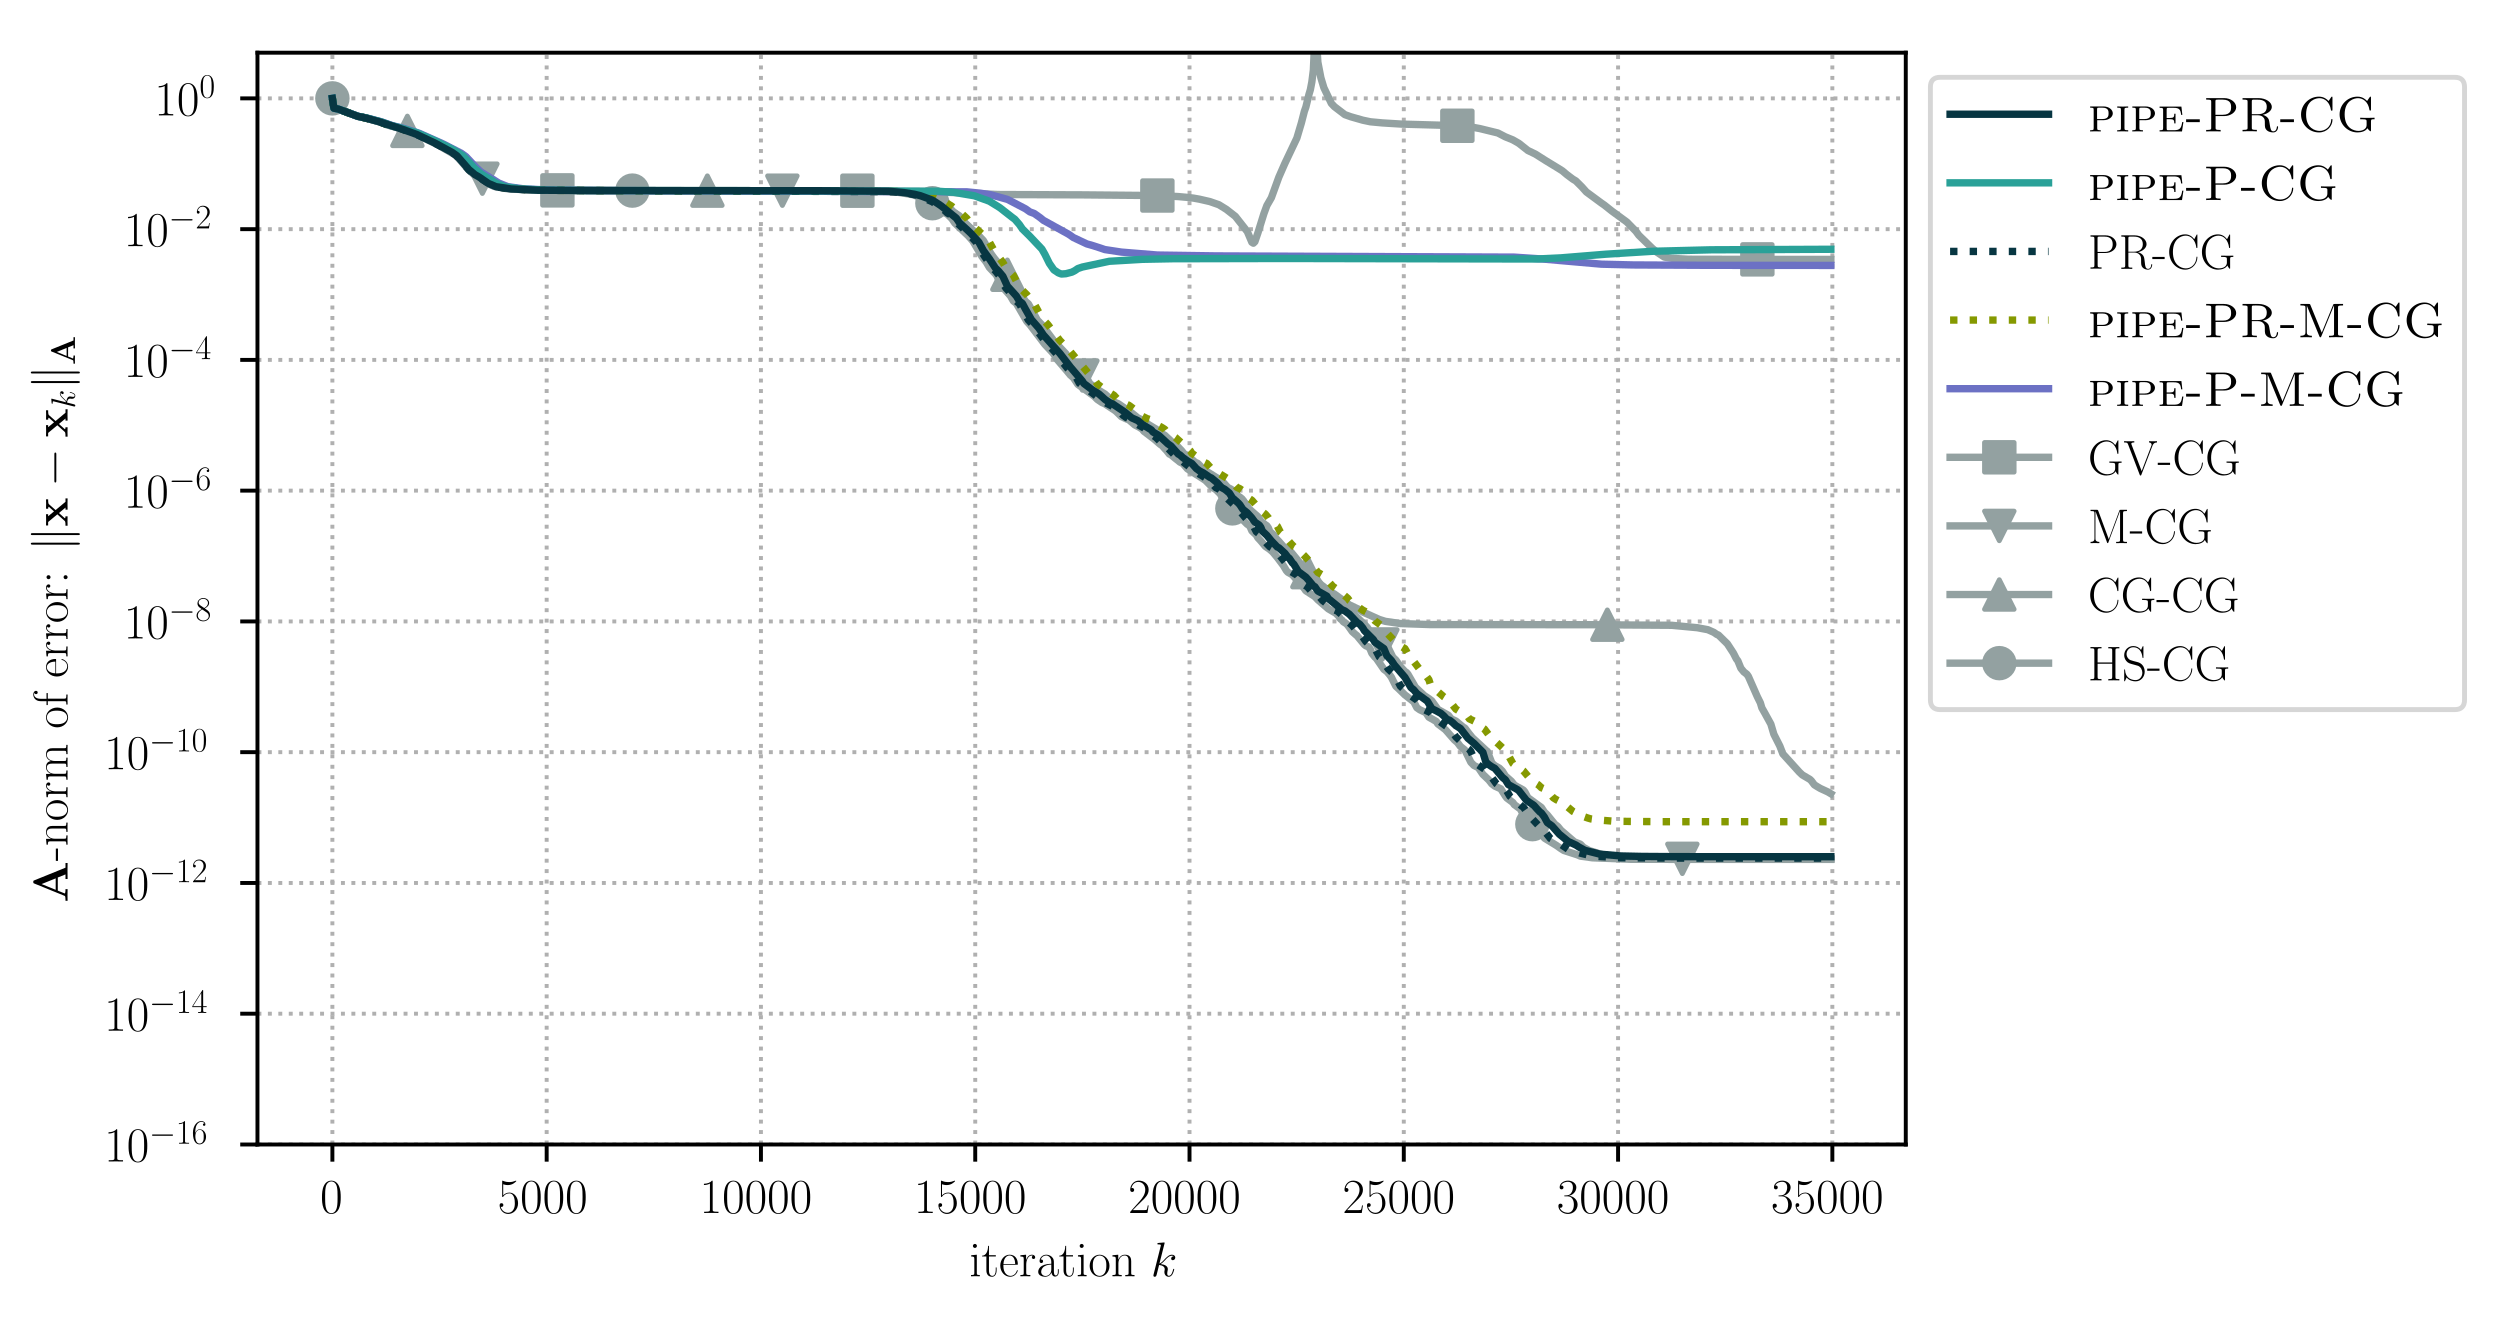 <?xml version="1.0" encoding="utf-8" standalone="no"?>
<!DOCTYPE svg PUBLIC "-//W3C//DTD SVG 1.1//EN"
  "http://www.w3.org/Graphics/SVG/1.1/DTD/svg11.dtd">
<!-- Created with matplotlib (https://matplotlib.org/) -->
<svg height="268.371pt" version="1.1" viewBox="0 0 507.791 268.371" width="507.791pt" xmlns="http://www.w3.org/2000/svg" xmlns:xlink="http://www.w3.org/1999/xlink">
 <defs>
  <style type="text/css">
*{stroke-linecap:butt;stroke-linejoin:round;}
  </style>
 </defs>
 <g id="figure_1">
  <g id="patch_1">
   <path d="M -0 268.371 
L 507.791 268.371 
L 507.791 0 
L -0 0 
z
" style="fill:#ffffff;"/>
  </g>
  <g id="axes_1">
   <g id="patch_2">
    <path d="M 52.294 232.46 
L 387.094 232.46 
L 387.094 10.7 
L 52.294 10.7 
z
" style="fill:#ffffff;"/>
   </g>
   <g id="matplotlib.axis_1">
    <g id="xtick_1">
     <g id="line2d_1">
      <path clip-path="url(#p325dee281c)" d="M 67.513 232.46 
L 67.513 10.7 
" style="fill:none;stroke:#b0b0b0;stroke-dasharray:0.8,1.32;stroke-dashoffset:0;stroke-width:0.8;"/>
     </g>
     <g id="line2d_2">
      <defs>
       <path d="M 0 0 
L 0 3.5 
" id="m819a58a392" style="stroke:#000000;stroke-width:0.8;"/>
      </defs>
      <g>
       <use style="stroke:#000000;stroke-width:0.8;" x="67.513" xlink:href="#m819a58a392" y="232.46"/>
      </g>
     </g>
     <g id="text_1">
      <!-- $0$ -->
      <defs>
       <path d="M 42 31.844 
C 42 37.969 41.906 48.422 37.703 56.453 
C 34 63.484 28.094 66 22.906 66 
C 18.094 66 12 63.781 8.203 56.562 
C 4.203 49.016 3.797 39.672 3.797 31.844 
C 3.797 26.109 3.906 17.375 7 9.734 
C 11.297 -0.609 19 -2 22.906 -2 
C 27.5 -2 34.5 -0.109 38.594 9.438 
C 41.594 16.375 42 24.5 42 31.844 
z
M 22.906 -0.406 
C 16.5 -0.406 12.703 5.125 11.297 12.75 
C 10.203 18.688 10.203 27.328 10.203 32.953 
C 10.203 40.688 10.203 47.109 11.5 53.234 
C 13.406 61.781 19 64.391 22.906 64.391 
C 27 64.391 32.297 61.672 34.203 53.438 
C 35.5 47.719 35.594 40.984 35.594 32.953 
C 35.594 26.422 35.594 18.375 34.406 12.453 
C 32.297 1.5 26.406 -0.406 22.906 -0.406 
z
" id="CMR17-48"/>
      </defs>
      <g transform="translate(65.022 246.378)scale(0.1 -0.1)">
       <use transform="scale(0.996)" xlink:href="#CMR17-48"/>
      </g>
     </g>
    </g>
    <g id="xtick_2">
     <g id="line2d_3">
      <path clip-path="url(#p325dee281c)" d="M 111.037 232.46 
L 111.037 10.7 
" style="fill:none;stroke:#b0b0b0;stroke-dasharray:0.8,1.32;stroke-dashoffset:0;stroke-width:0.8;"/>
     </g>
     <g id="line2d_4">
      <g>
       <use style="stroke:#000000;stroke-width:0.8;" x="111.037" xlink:href="#m819a58a392" y="232.46"/>
      </g>
     </g>
     <g id="text_2">
      <!-- $5000$ -->
      <defs>
       <path d="M 11.406 58.594 
C 12.406 58.188 16.5 56.891 20.703 56.891 
C 30 56.891 35.094 61.891 38 64.688 
C 38 65.484 38 66 37.406 66 
C 37.297 66 37.094 66 36.297 65.594 
C 32.797 64.094 28.703 63 23.703 63 
C 20.703 63 16.203 63.359 11.297 65.484 
C 10.203 66 10 66 9.906 66 
C 9.406 66 9.297 65.891 9.297 63.906 
L 9.297 34.859 
C 9.297 33.016 9.297 32.5 10.297 32.5 
C 10.797 32.5 11 32.703 11.5 33.422 
C 14.703 38.047 19.094 40 24.094 40 
C 27.594 40 35.094 37.734 35.094 20.203 
C 35.094 16.984 35.094 11.188 32.094 6.594 
C 29.594 2.484 25.703 0.391 21.406 0.391 
C 14.797 0.391 8.094 4.984 6.297 12.688 
C 6.703 12.594 7.5 12.391 7.906 12.391 
C 9.203 12.391 11.703 13.094 11.703 16.188 
C 11.703 18.891 9.797 20 7.906 20 
C 5.594 20 4.094 18.594 4.094 15.797 
C 4.094 7.094 11 -2 21.594 -2 
C 31.906 -2 41.703 6.891 41.703 19.797 
C 41.703 32.094 33.906 41.594 24.203 41.594 
C 19.094 41.594 14.797 39.688 11.406 36 
z
" id="CMR17-53"/>
      </defs>
      <g transform="translate(101.074 246.378)scale(0.1 -0.1)">
       <use transform="scale(0.996)" xlink:href="#CMR17-53"/>
       <use transform="translate(45.69 0)scale(0.996)" xlink:href="#CMR17-48"/>
       <use transform="translate(91.381 0)scale(0.996)" xlink:href="#CMR17-48"/>
       <use transform="translate(137.071 0)scale(0.996)" xlink:href="#CMR17-48"/>
      </g>
     </g>
    </g>
    <g id="xtick_3">
     <g id="line2d_5">
      <path clip-path="url(#p325dee281c)" d="M 154.561 232.46 
L 154.561 10.7 
" style="fill:none;stroke:#b0b0b0;stroke-dasharray:0.8,1.32;stroke-dashoffset:0;stroke-width:0.8;"/>
     </g>
     <g id="line2d_6">
      <g>
       <use style="stroke:#000000;stroke-width:0.8;" x="154.561" xlink:href="#m819a58a392" y="232.46"/>
      </g>
     </g>
     <g id="text_3">
      <!-- $10000$ -->
      <defs>
       <path d="M 26.594 63.797 
C 26.594 65.891 26.5 66 25.094 66 
C 21.203 61.359 15.297 59.891 9.703 59.688 
C 9.406 59.688 8.906 59.688 8.797 59.5 
C 8.703 59.297 8.703 59.094 8.703 57 
C 11.797 57 17 57.594 21 59.984 
L 21 7.297 
C 21 3.797 20.797 2.594 12.203 2.594 
L 9.203 2.594 
L 9.203 0 
C 14 0.094 19 0.188 23.797 0.188 
C 28.594 0.188 33.594 0.094 38.406 0 
L 38.406 2.594 
L 35.406 2.594 
C 26.797 2.594 26.594 3.688 26.594 7.297 
z
" id="CMR17-49"/>
      </defs>
      <g transform="translate(142.107 246.378)scale(0.1 -0.1)">
       <use transform="scale(0.996)" xlink:href="#CMR17-49"/>
       <use transform="translate(45.69 0)scale(0.996)" xlink:href="#CMR17-48"/>
       <use transform="translate(91.381 0)scale(0.996)" xlink:href="#CMR17-48"/>
       <use transform="translate(137.071 0)scale(0.996)" xlink:href="#CMR17-48"/>
       <use transform="translate(182.762 0)scale(0.996)" xlink:href="#CMR17-48"/>
      </g>
     </g>
    </g>
    <g id="xtick_4">
     <g id="line2d_7">
      <path clip-path="url(#p325dee281c)" d="M 198.085 232.46 
L 198.085 10.7 
" style="fill:none;stroke:#b0b0b0;stroke-dasharray:0.8,1.32;stroke-dashoffset:0;stroke-width:0.8;"/>
     </g>
     <g id="line2d_8">
      <g>
       <use style="stroke:#000000;stroke-width:0.8;" x="198.085" xlink:href="#m819a58a392" y="232.46"/>
      </g>
     </g>
     <g id="text_4">
      <!-- $15000$ -->
      <g transform="translate(185.631 246.378)scale(0.1 -0.1)">
       <use transform="scale(0.996)" xlink:href="#CMR17-49"/>
       <use transform="translate(45.69 0)scale(0.996)" xlink:href="#CMR17-53"/>
       <use transform="translate(91.381 0)scale(0.996)" xlink:href="#CMR17-48"/>
       <use transform="translate(137.071 0)scale(0.996)" xlink:href="#CMR17-48"/>
       <use transform="translate(182.762 0)scale(0.996)" xlink:href="#CMR17-48"/>
      </g>
     </g>
    </g>
    <g id="xtick_5">
     <g id="line2d_9">
      <path clip-path="url(#p325dee281c)" d="M 241.609 232.46 
L 241.609 10.7 
" style="fill:none;stroke:#b0b0b0;stroke-dasharray:0.8,1.32;stroke-dashoffset:0;stroke-width:0.8;"/>
     </g>
     <g id="line2d_10">
      <g>
       <use style="stroke:#000000;stroke-width:0.8;" x="241.609" xlink:href="#m819a58a392" y="232.46"/>
      </g>
     </g>
     <g id="text_5">
      <!-- $20000$ -->
      <defs>
       <path d="M 41.703 15.469 
L 39.906 15.469 
C 38.906 8.391 38.094 7.188 37.703 6.594 
C 37.203 5.797 30 5.797 28.594 5.797 
L 9.406 5.797 
C 13 9.688 20 16.766 28.5 24.938 
C 34.594 30.719 41.703 37.5 41.703 47.391 
C 41.703 59.188 32.297 66 21.797 66 
C 10.797 66 4.094 56.297 4.094 47.297 
C 4.094 43.391 7 42.891 8.203 42.891 
C 9.203 42.891 12.203 43.484 12.203 46.984 
C 12.203 50.094 9.594 51 8.203 51 
C 7.594 51 7 50.891 6.594 50.688 
C 8.5 59.188 14.297 63.391 20.406 63.391 
C 29.094 63.391 34.797 56.5 34.797 47.391 
C 34.797 38.703 29.703 31.219 24 24.734 
L 4.094 2.297 
L 4.094 0 
L 39.297 0 
z
" id="CMR17-50"/>
      </defs>
      <g transform="translate(229.155 246.378)scale(0.1 -0.1)">
       <use transform="scale(0.996)" xlink:href="#CMR17-50"/>
       <use transform="translate(45.69 0)scale(0.996)" xlink:href="#CMR17-48"/>
       <use transform="translate(91.381 0)scale(0.996)" xlink:href="#CMR17-48"/>
       <use transform="translate(137.071 0)scale(0.996)" xlink:href="#CMR17-48"/>
       <use transform="translate(182.762 0)scale(0.996)" xlink:href="#CMR17-48"/>
      </g>
     </g>
    </g>
    <g id="xtick_6">
     <g id="line2d_11">
      <path clip-path="url(#p325dee281c)" d="M 285.133 232.46 
L 285.133 10.7 
" style="fill:none;stroke:#b0b0b0;stroke-dasharray:0.8,1.32;stroke-dashoffset:0;stroke-width:0.8;"/>
     </g>
     <g id="line2d_12">
      <g>
       <use style="stroke:#000000;stroke-width:0.8;" x="285.133" xlink:href="#m819a58a392" y="232.46"/>
      </g>
     </g>
     <g id="text_6">
      <!-- $25000$ -->
      <g transform="translate(272.68 246.378)scale(0.1 -0.1)">
       <use transform="scale(0.996)" xlink:href="#CMR17-50"/>
       <use transform="translate(45.69 0)scale(0.996)" xlink:href="#CMR17-53"/>
       <use transform="translate(91.381 0)scale(0.996)" xlink:href="#CMR17-48"/>
       <use transform="translate(137.071 0)scale(0.996)" xlink:href="#CMR17-48"/>
       <use transform="translate(182.762 0)scale(0.996)" xlink:href="#CMR17-48"/>
      </g>
     </g>
    </g>
    <g id="xtick_7">
     <g id="line2d_13">
      <path clip-path="url(#p325dee281c)" d="M 328.657 232.46 
L 328.657 10.7 
" style="fill:none;stroke:#b0b0b0;stroke-dasharray:0.8,1.32;stroke-dashoffset:0;stroke-width:0.8;"/>
     </g>
     <g id="line2d_14">
      <g>
       <use style="stroke:#000000;stroke-width:0.8;" x="328.657" xlink:href="#m819a58a392" y="232.46"/>
      </g>
     </g>
     <g id="text_7">
      <!-- $30000$ -->
      <defs>
       <path d="M 22.094 34 
C 31 34 34.906 26.141 34.906 17.094 
C 34.906 5.031 28.5 0.391 22.703 0.391 
C 17.406 0.391 8.797 3.016 6.094 10.797 
C 6.594 10.594 7.094 10.594 7.594 10.594 
C 10 10.594 11.797 12.188 11.797 14.797 
C 11.797 17.688 9.594 19 7.594 19 
C 5.906 19 3.297 18.188 3.297 14.484 
C 3.297 5.234 12.297 -2 22.906 -2 
C 34 -2 42.5 6.75 42.5 16.984 
C 42.5 26.844 34.5 34 25 35.094 
C 32.594 36.672 39.906 43.375 39.906 52.391 
C 39.906 60.25 32 66 23 66 
C 13.906 66 5.906 60.344 5.906 52.297 
C 5.906 48.797 8.5 48.188 9.797 48.188 
C 11.906 48.188 13.703 49.484 13.703 52.094 
C 13.703 54.688 11.906 56 9.797 56 
C 9.406 56 8.906 56 8.5 55.797 
C 11.406 62.484 19.297 63.688 22.797 63.688 
C 26.297 63.688 32.906 61.969 32.906 52.297 
C 32.906 49.484 32.5 44.547 29.094 40.219 
C 26.094 36.391 22.703 36.188 19.406 35.891 
C 18.906 35.891 16.594 35.688 16.203 35.688 
C 15.5 35.594 15.094 35.5 15.094 34.797 
C 15.094 34.094 15.203 34 17.203 34 
z
" id="CMR17-51"/>
      </defs>
      <g transform="translate(316.204 246.378)scale(0.1 -0.1)">
       <use transform="scale(0.996)" xlink:href="#CMR17-51"/>
       <use transform="translate(45.69 0)scale(0.996)" xlink:href="#CMR17-48"/>
       <use transform="translate(91.381 0)scale(0.996)" xlink:href="#CMR17-48"/>
       <use transform="translate(137.071 0)scale(0.996)" xlink:href="#CMR17-48"/>
       <use transform="translate(182.762 0)scale(0.996)" xlink:href="#CMR17-48"/>
      </g>
     </g>
    </g>
    <g id="xtick_8">
     <g id="line2d_15">
      <path clip-path="url(#p325dee281c)" d="M 372.181 232.46 
L 372.181 10.7 
" style="fill:none;stroke:#b0b0b0;stroke-dasharray:0.8,1.32;stroke-dashoffset:0;stroke-width:0.8;"/>
     </g>
     <g id="line2d_16">
      <g>
       <use style="stroke:#000000;stroke-width:0.8;" x="372.181" xlink:href="#m819a58a392" y="232.46"/>
      </g>
     </g>
     <g id="text_8">
      <!-- $35000$ -->
      <g transform="translate(359.728 246.378)scale(0.1 -0.1)">
       <use transform="scale(0.996)" xlink:href="#CMR17-51"/>
       <use transform="translate(45.69 0)scale(0.996)" xlink:href="#CMR17-53"/>
       <use transform="translate(91.381 0)scale(0.996)" xlink:href="#CMR17-48"/>
       <use transform="translate(137.071 0)scale(0.996)" xlink:href="#CMR17-48"/>
       <use transform="translate(182.762 0)scale(0.996)" xlink:href="#CMR17-48"/>
      </g>
     </g>
    </g>
    <g id="text_9">
     <!-- iteration $k$ -->
     <defs>
      <path d="M 15.5 61.891 
C 15.5 64.094 13.703 66 11.406 66 
C 9.203 66 7.297 64.188 7.297 61.891 
C 7.297 59.688 9.094 57.797 11.406 57.797 
C 13.594 57.797 15.5 59.594 15.5 61.891 
z
M 3.797 42.891 
L 3.797 40.297 
C 9.406 40.297 10.203 39.688 10.203 34.859 
L 10.203 6.922 
C 10.203 3.094 9.797 2.594 3.406 2.594 
L 3.406 0 
C 5.797 0.188 10.094 0.188 12.594 0.188 
C 15 0.188 19.094 0.188 21.406 0 
L 21.406 2.594 
C 15.5 2.594 15.297 3.203 15.297 6.812 
L 15.297 44 
z
" id="CMR17-105"/>
      <path d="M 15.094 40.391 
L 29.094 40.391 
L 29.094 43 
L 15.094 43 
L 15.094 62 
L 13.297 62 
C 13.094 51.438 9.594 42.188 1.094 41.984 
L 1.094 40.391 
L 9.797 40.391 
L 9.797 12.156 
C 9.797 10.234 9.797 -1 21.406 -1 
C 27.297 -1 30.703 4.812 30.703 12.25 
L 30.703 17.984 
L 28.906 17.984 
L 28.906 12.344 
C 28.906 5.422 26.203 0.797 22 0.797 
C 19.094 0.797 15.094 2.797 15.094 11.953 
z
" id="CMR17-116"/>
      <path d="M 38.094 23.484 
C 38.5 23.891 38.5 24.094 38.5 25.094 
C 38.5 35.172 33.094 44 21.703 44 
C 11.094 44 2.703 33.984 2.703 21.781 
C 2.703 8.656 12.203 -1 22.797 -1 
C 34 -1 38.406 9.672 38.406 11.797 
C 38.406 12.5 37.797 12.5 37.594 12.5 
C 36.906 12.5 36.797 12.297 36.406 11.078 
C 34.203 4.219 28.703 0.797 23.5 0.797 
C 19.203 0.797 14.906 3.219 12.203 7.656 
C 9.094 12.797 9.094 18.75 9.094 23.484 
z
M 9.203 25 
C 9.906 39.234 17.594 42.391 21.594 42.391 
C 28.406 42.391 33 36.062 33.094 25 
z
" id="CMR17-101"/>
      <path d="M 15 23.703 
C 15 33.344 19.094 42.391 26.594 42.391 
C 27.297 42.391 28 42.297 28.703 41.984 
C 28.703 41.984 26.5 41.281 26.5 38.672 
C 26.5 36.266 28.406 35.266 29.906 35.266 
C 31.094 35.266 33.297 35.969 33.297 38.781 
C 33.297 41.984 30.094 44 26.703 44 
C 19.094 44 15.797 36.562 14.797 33.047 
L 14.703 33.047 
L 14.703 44 
L 3.094 42.891 
L 3.094 40.281 
C 9 40.281 9.906 39.688 9.906 34.859 
L 9.906 6.922 
C 9.906 3.094 9.5 2.594 3.094 2.594 
L 3.094 0 
C 5.5 0.188 10.094 0.188 12.703 0.188 
C 15.594 0.188 20.703 0.188 23.406 0 
L 23.406 2.594 
C 16.203 2.594 15 2.594 15 7.109 
z
" id="CMR17-114"/>
      <path d="M 36 25.875 
C 36 32 36 35.547 31.797 39.594 
C 28.094 42.984 23.797 44 20.406 44 
C 12.5 44 6.797 37.625 6.797 30.891 
C 6.797 27.188 9.797 27 10.406 27 
C 11.703 27 14 27.797 14 30.594 
C 14 33.094 12.094 34.188 10.406 34.188 
C 10 34.188 9.5 34.094 9.203 34 
C 11.297 40.531 16.703 42.391 20.203 42.391 
C 25.203 42.391 30.703 37.828 30.703 29.297 
L 30.703 25.5 
C 24.797 25.297 17.703 24.5 12.094 21.453 
C 5.797 17.922 4 12.844 4 9 
C 4 1.203 13 -1 18.297 -1 
C 23.797 -1 28.906 2.109 31.094 7.891 
C 31.297 3.422 34.094 -0.609 38.5 -0.609 
C 40.594 -0.609 45.906 0.797 45.906 8.797 
L 45.906 14.469 
L 44.094 14.469 
L 44.094 8.703 
C 44.094 2.516 41.406 1.703 40.094 1.703 
C 36 1.703 36 6.969 36 11.438 
z
M 30.703 13.859 
C 30.703 5.047 24.5 0.594 19 0.594 
C 14 0.594 10.094 4.344 10.094 9 
C 10.094 12.047 11.406 17.406 17.203 20.656 
C 22 23.391 27.5 23.797 30.703 24 
z
" id="CMR17-97"/>
      <path d="M 43.094 21.188 
C 43.094 34 33.797 44 22.906 44 
C 12 44 2.703 34 2.703 21.188 
C 2.703 8.594 12 -1 22.906 -1 
C 33.797 -1 43.094 8.594 43.094 21.188 
z
M 22.906 0.797 
C 18.203 0.797 14.203 3.594 11.906 7.5 
C 9.406 12 9.094 17.594 9.094 22 
C 9.094 26.188 9.297 31.391 11.906 35.891 
C 13.906 39.188 17.797 42.391 22.906 42.391 
C 27.406 42.391 31.203 39.891 33.594 36.391 
C 36.703 31.688 36.703 25.094 36.703 22 
C 36.703 18.094 36.5 12.094 33.797 7.297 
C 31 2.688 26.703 0.797 22.906 0.797 
z
" id="CMR17-111"/>
      <path d="M 41.5 30.531 
C 41.5 35.656 40.5 44 28.703 44 
C 20.797 44 16.703 37.875 15.203 33.844 
L 15.094 33.844 
L 15.094 44 
L 3.297 42.891 
L 3.297 40.281 
C 9.203 40.281 10.094 39.688 10.094 34.859 
L 10.094 6.922 
C 10.094 3.094 9.703 2.594 3.297 2.594 
L 3.297 0 
C 5.703 0.188 10.094 0.188 12.703 0.188 
C 15.297 0.188 19.797 0.188 22.203 0 
L 22.203 2.594 
C 15.797 2.594 15.406 3 15.406 6.922 
L 15.406 26.219 
C 15.406 35.453 21 42.391 28 42.391 
C 35.406 42.391 36.203 35.766 36.203 30.938 
L 36.203 6.922 
C 36.203 3.094 35.797 2.594 29.406 2.594 
L 29.406 0 
C 31.797 0.188 36.203 0.188 38.797 0.188 
C 41.406 0.188 45.906 0.188 48.297 0 
L 48.297 2.594 
C 41.906 2.594 41.5 3 41.5 6.922 
z
" id="CMR17-110"/>
      <path d="M 28.094 66.484 
C 28.203 66.891 28.406 67.484 28.406 67.984 
C 28.406 69 27.406 69 27.203 69 
C 27.094 69 23.5 68.688 21.703 68.484 
C 20 68.391 18.5 68.188 16.703 68.094 
C 14.297 67.891 13.594 67.797 13.594 65.984 
C 13.594 64.984 14.594 64.984 15.594 64.984 
C 20.703 64.984 20.703 64.109 20.703 63.125 
C 20.703 62.719 20.703 62.531 20.203 60.75 
L 5.906 3.906 
C 5.5 2.391 5.5 2.203 5.5 1.594 
C 5.5 -0.609 7.203 -1 8.203 -1 
C 11 -1 11.594 1.188 12.406 4.297 
L 17.094 23.062 
C 24.297 22.266 28.594 19.25 28.594 14.438 
C 28.594 13.828 28.594 13.438 28.297 11.922 
C 27.906 10.422 27.906 9.219 27.906 8.719 
C 27.906 2.891 31.703 -1 36.797 -1 
C 41.406 -1 43.797 3.203 44.594 4.609 
C 46.703 8.312 48 13.938 48 14.328 
C 48 14.828 47.594 15.234 47 15.234 
C 46.094 15.234 46 14.828 45.594 13.234 
C 44.203 8.016 42.094 1 37 1 
C 35 1 33.703 2 33.703 5.812 
C 33.703 7.719 34.094 9.922 34.5 11.422 
C 34.906 13.234 34.906 13.328 34.906 14.531 
C 34.906 20.453 29.594 23.766 20.406 24.969 
C 24 27.172 27.594 31.078 29 32.594 
C 34.703 38.984 38.594 41.984 43.203 41.984 
C 45.5 41.984 46.094 41.484 46.797 41 
C 43.094 40.594 41.703 37.984 41.703 35.984 
C 41.703 33.594 43.594 32.797 45 32.797 
C 47.703 32.797 50.094 35.094 50.094 38.297 
C 50.094 41.156 47.797 44 43.297 44 
C 37.797 44 33.297 40.297 26.203 32.297 
C 25.203 31.078 21.5 27.281 17.797 25.875 
z
" id="CMMI12-107"/>
     </defs>
     <g transform="translate(196.885 259.234)scale(0.1 -0.1)">
      <use transform="scale(0.996)" xlink:href="#CMR17-105"/>
      <use transform="translate(24.871 0)scale(0.996)" xlink:href="#CMR17-116"/>
      <use transform="translate(60.152 0)scale(0.996)" xlink:href="#CMR17-101"/>
      <use transform="translate(100.637 0)scale(0.996)" xlink:href="#CMR17-114"/>
      <use transform="translate(135.918 0)scale(0.996)" xlink:href="#CMR17-97"/>
      <use transform="translate(181.609 0)scale(0.996)" xlink:href="#CMR17-116"/>
      <use transform="translate(216.889 0)scale(0.996)" xlink:href="#CMR17-105"/>
      <use transform="translate(241.761 0)scale(0.996)" xlink:href="#CMR17-111"/>
      <use transform="translate(287.451 0)scale(0.996)" xlink:href="#CMR17-110"/>
      <use transform="translate(368.422 0)scale(0.996)" xlink:href="#CMMI12-107"/>
     </g>
    </g>
   </g>
   <g id="matplotlib.axis_2">
    <g id="ytick_1">
     <g id="line2d_17">
      <path clip-path="url(#p325dee281c)" d="M 52.294 232.46 
L 387.094 232.46 
" style="fill:none;stroke:#b0b0b0;stroke-dasharray:0.8,1.32;stroke-dashoffset:0;stroke-width:0.8;"/>
     </g>
     <g id="line2d_18">
      <defs>
       <path d="M 0 0 
L -3.5 0 
" id="me7350661df" style="stroke:#000000;stroke-width:0.8;"/>
      </defs>
      <g>
       <use style="stroke:#000000;stroke-width:0.8;" x="52.294" xlink:href="#me7350661df" y="232.46"/>
      </g>
     </g>
     <g id="text_10">
      <!-- $10^{-16}$ -->
      <defs>
       <path d="M 65.906 23 
C 67.594 23 69.406 23 69.406 25 
C 69.406 27 67.594 27 65.906 27 
L 11.797 27 
C 10.094 27 8.297 27 8.297 25 
C 8.297 23 10.094 23 11.797 23 
z
" id="CMSY10-0"/>
       <path d="M 10.594 34.344 
C 10.594 58 21.797 63.688 28.297 63.688 
C 30.406 63.688 35.5 63.266 37.5 59.094 
C 35.906 59.094 32.906 59.094 32.906 55.594 
C 32.906 52.891 35.094 52 36.5 52 
C 37.406 52 40.094 52.391 40.094 55.797 
C 40.094 62.297 35.094 66 28.203 66 
C 16.297 66 3.797 53.297 3.797 31.422 
C 3.797 4.016 15.094 -2 23.094 -2 
C 32.797 -2 42 6.734 42 20.234 
C 42 32.828 33.906 42 23.703 42 
C 17.594 42 13.094 37.969 10.594 30.922 
z
M 23.094 0.391 
C 10.797 0.391 10.797 18.938 10.797 22.656 
C 10.797 29.906 14.203 40.391 23.5 40.391 
C 25.203 40.391 30.094 40.391 33.406 33.438 
C 35.203 29.516 35.203 25.375 35.203 20.344 
C 35.203 14.906 35.203 10.875 33.094 6.844 
C 30.906 2.703 27.703 0.391 23.094 0.391 
z
" id="CMR17-54"/>
      </defs>
      <g transform="translate(21.163 235.919)scale(0.1 -0.1)">
       <use transform="scale(0.996)" xlink:href="#CMR17-49"/>
       <use transform="translate(45.69 0)scale(0.996)" xlink:href="#CMR17-48"/>
       <use transform="translate(91.381 36.154)scale(0.697)" xlink:href="#CMSY10-0"/>
       <use transform="translate(145.622 36.154)scale(0.697)" xlink:href="#CMR17-49"/>
       <use transform="translate(177.605 36.154)scale(0.697)" xlink:href="#CMR17-54"/>
      </g>
     </g>
    </g>
    <g id="ytick_2">
     <g id="line2d_19">
      <path clip-path="url(#p325dee281c)" d="M 52.294 205.9 
L 387.094 205.9 
" style="fill:none;stroke:#b0b0b0;stroke-dasharray:0.8,1.32;stroke-dashoffset:0;stroke-width:0.8;"/>
     </g>
     <g id="line2d_20">
      <g>
       <use style="stroke:#000000;stroke-width:0.8;" x="52.294" xlink:href="#me7350661df" y="205.9"/>
      </g>
     </g>
     <g id="text_11">
      <!-- $10^{-14}$ -->
      <defs>
       <path d="M 33.594 64.797 
C 33.594 66.891 33.5 67 31.703 67 
L 2 19.594 
L 2 17 
L 27.797 17 
L 27.797 7.188 
C 27.797 3.594 27.594 2.594 20.594 2.594 
L 18.703 2.594 
L 18.703 0 
C 21.906 0.188 27.297 0.188 30.703 0.188 
C 34.094 0.188 39.5 0.188 42.703 0 
L 42.703 2.594 
L 40.797 2.594 
C 33.797 2.594 33.594 3.594 33.594 7.188 
L 33.594 17 
L 43.797 17 
L 43.797 19.594 
L 33.594 19.594 
z
M 28.094 58.172 
L 28.094 19.594 
L 4 19.594 
z
" id="CMR17-52"/>
      </defs>
      <g transform="translate(21.163 209.36)scale(0.1 -0.1)">
       <use transform="scale(0.996)" xlink:href="#CMR17-49"/>
       <use transform="translate(45.69 0)scale(0.996)" xlink:href="#CMR17-48"/>
       <use transform="translate(91.381 36.154)scale(0.697)" xlink:href="#CMSY10-0"/>
       <use transform="translate(145.622 36.154)scale(0.697)" xlink:href="#CMR17-49"/>
       <use transform="translate(177.605 36.154)scale(0.697)" xlink:href="#CMR17-52"/>
      </g>
     </g>
    </g>
    <g id="ytick_3">
     <g id="line2d_21">
      <path clip-path="url(#p325dee281c)" d="M 52.294 179.341 
L 387.094 179.341 
" style="fill:none;stroke:#b0b0b0;stroke-dasharray:0.8,1.32;stroke-dashoffset:0;stroke-width:0.8;"/>
     </g>
     <g id="line2d_22">
      <g>
       <use style="stroke:#000000;stroke-width:0.8;" x="52.294" xlink:href="#me7350661df" y="179.341"/>
      </g>
     </g>
     <g id="text_12">
      <!-- $10^{-12}$ -->
      <g transform="translate(21.163 182.8)scale(0.1 -0.1)">
       <use transform="scale(0.996)" xlink:href="#CMR17-49"/>
       <use transform="translate(45.69 0)scale(0.996)" xlink:href="#CMR17-48"/>
       <use transform="translate(91.381 36.154)scale(0.697)" xlink:href="#CMSY10-0"/>
       <use transform="translate(145.622 36.154)scale(0.697)" xlink:href="#CMR17-49"/>
       <use transform="translate(177.605 36.154)scale(0.697)" xlink:href="#CMR17-50"/>
      </g>
     </g>
    </g>
    <g id="ytick_4">
     <g id="line2d_23">
      <path clip-path="url(#p325dee281c)" d="M 52.294 152.781 
L 387.094 152.781 
" style="fill:none;stroke:#b0b0b0;stroke-dasharray:0.8,1.32;stroke-dashoffset:0;stroke-width:0.8;"/>
     </g>
     <g id="line2d_24">
      <g>
       <use style="stroke:#000000;stroke-width:0.8;" x="52.294" xlink:href="#me7350661df" y="152.781"/>
      </g>
     </g>
     <g id="text_13">
      <!-- $10^{-10}$ -->
      <g transform="translate(21.163 156.24)scale(0.1 -0.1)">
       <use transform="scale(0.996)" xlink:href="#CMR17-49"/>
       <use transform="translate(45.69 0)scale(0.996)" xlink:href="#CMR17-48"/>
       <use transform="translate(91.381 36.154)scale(0.697)" xlink:href="#CMSY10-0"/>
       <use transform="translate(145.622 36.154)scale(0.697)" xlink:href="#CMR17-49"/>
       <use transform="translate(177.605 36.154)scale(0.697)" xlink:href="#CMR17-48"/>
      </g>
     </g>
    </g>
    <g id="ytick_5">
     <g id="line2d_25">
      <path clip-path="url(#p325dee281c)" d="M 52.294 126.221 
L 387.094 126.221 
" style="fill:none;stroke:#b0b0b0;stroke-dasharray:0.8,1.32;stroke-dashoffset:0;stroke-width:0.8;"/>
     </g>
     <g id="line2d_26">
      <g>
       <use style="stroke:#000000;stroke-width:0.8;" x="52.294" xlink:href="#me7350661df" y="126.221"/>
      </g>
     </g>
     <g id="text_14">
      <!-- $10^{-8}$ -->
      <defs>
       <path d="M 27.203 35.766 
C 33.5 38.969 39.906 43.797 39.906 51.531 
C 39.906 60.688 31.094 66 23 66 
C 13.906 66 5.906 59.375 5.906 50.234 
C 5.906 47.719 6.5 43.391 10.406 39.578 
C 11.406 38.578 15.594 35.562 18.297 33.656 
C 13.797 31.344 3.297 25.812 3.297 14.766 
C 3.297 4.406 13.094 -2 22.797 -2 
C 33.5 -2 42.5 5.719 42.5 15.969 
C 42.5 25.109 36.406 29.328 32.406 32.047 
z
M 14.094 44.609 
C 13.297 45.109 9.297 48.219 9.297 52.938 
C 9.297 59.078 15.594 63.688 22.797 63.688 
C 30.703 63.688 36.5 58.062 36.5 51.531 
C 36.5 42.188 26.094 36.859 25.594 36.859 
C 25.5 36.859 25.406 36.859 24.594 37.469 
z
M 32.5 24 
C 34 22.906 38.797 19.578 38.797 13.453 
C 38.797 6.016 31.406 0.391 23 0.391 
C 13.906 0.391 7 6.922 7 14.859 
C 7 22.797 13.094 29.438 20 32.547 
z
" id="CMR17-56"/>
      </defs>
      <g transform="translate(25.134 129.68)scale(0.1 -0.1)">
       <use transform="scale(0.996)" xlink:href="#CMR17-49"/>
       <use transform="translate(45.69 0)scale(0.996)" xlink:href="#CMR17-48"/>
       <use transform="translate(91.381 36.154)scale(0.697)" xlink:href="#CMSY10-0"/>
       <use transform="translate(145.622 36.154)scale(0.697)" xlink:href="#CMR17-56"/>
      </g>
     </g>
    </g>
    <g id="ytick_6">
     <g id="line2d_27">
      <path clip-path="url(#p325dee281c)" d="M 52.294 99.661 
L 387.094 99.661 
" style="fill:none;stroke:#b0b0b0;stroke-dasharray:0.8,1.32;stroke-dashoffset:0;stroke-width:0.8;"/>
     </g>
     <g id="line2d_28">
      <g>
       <use style="stroke:#000000;stroke-width:0.8;" x="52.294" xlink:href="#me7350661df" y="99.661"/>
      </g>
     </g>
     <g id="text_15">
      <!-- $10^{-6}$ -->
      <g transform="translate(25.134 103.121)scale(0.1 -0.1)">
       <use transform="scale(0.996)" xlink:href="#CMR17-49"/>
       <use transform="translate(45.69 0)scale(0.996)" xlink:href="#CMR17-48"/>
       <use transform="translate(91.381 36.154)scale(0.697)" xlink:href="#CMSY10-0"/>
       <use transform="translate(145.622 36.154)scale(0.697)" xlink:href="#CMR17-54"/>
      </g>
     </g>
    </g>
    <g id="ytick_7">
     <g id="line2d_29">
      <path clip-path="url(#p325dee281c)" d="M 52.294 73.102 
L 387.094 73.102 
" style="fill:none;stroke:#b0b0b0;stroke-dasharray:0.8,1.32;stroke-dashoffset:0;stroke-width:0.8;"/>
     </g>
     <g id="line2d_30">
      <g>
       <use style="stroke:#000000;stroke-width:0.8;" x="52.294" xlink:href="#me7350661df" y="73.102"/>
      </g>
     </g>
     <g id="text_16">
      <!-- $10^{-4}$ -->
      <g transform="translate(25.134 76.561)scale(0.1 -0.1)">
       <use transform="scale(0.996)" xlink:href="#CMR17-49"/>
       <use transform="translate(45.69 0)scale(0.996)" xlink:href="#CMR17-48"/>
       <use transform="translate(91.381 36.154)scale(0.697)" xlink:href="#CMSY10-0"/>
       <use transform="translate(145.622 36.154)scale(0.697)" xlink:href="#CMR17-52"/>
      </g>
     </g>
    </g>
    <g id="ytick_8">
     <g id="line2d_31">
      <path clip-path="url(#p325dee281c)" d="M 52.294 46.542 
L 387.094 46.542 
" style="fill:none;stroke:#b0b0b0;stroke-dasharray:0.8,1.32;stroke-dashoffset:0;stroke-width:0.8;"/>
     </g>
     <g id="line2d_32">
      <g>
       <use style="stroke:#000000;stroke-width:0.8;" x="52.294" xlink:href="#me7350661df" y="46.542"/>
      </g>
     </g>
     <g id="text_17">
      <!-- $10^{-2}$ -->
      <g transform="translate(25.134 50.001)scale(0.1 -0.1)">
       <use transform="scale(0.996)" xlink:href="#CMR17-49"/>
       <use transform="translate(45.69 0)scale(0.996)" xlink:href="#CMR17-48"/>
       <use transform="translate(91.381 36.154)scale(0.697)" xlink:href="#CMSY10-0"/>
       <use transform="translate(145.622 36.154)scale(0.697)" xlink:href="#CMR17-50"/>
      </g>
     </g>
    </g>
    <g id="ytick_9">
     <g id="line2d_33">
      <path clip-path="url(#p325dee281c)" d="M 52.294 19.982 
L 387.094 19.982 
" style="fill:none;stroke:#b0b0b0;stroke-dasharray:0.8,1.32;stroke-dashoffset:0;stroke-width:0.8;"/>
     </g>
     <g id="line2d_34">
      <g>
       <use style="stroke:#000000;stroke-width:0.8;" x="52.294" xlink:href="#me7350661df" y="19.982"/>
      </g>
     </g>
     <g id="text_18">
      <!-- $10^{0}$ -->
      <g transform="translate(31.361 23.441)scale(0.1 -0.1)">
       <use transform="scale(0.996)" xlink:href="#CMR17-49"/>
       <use transform="translate(45.69 0)scale(0.996)" xlink:href="#CMR17-48"/>
       <use transform="translate(91.381 36.154)scale(0.697)" xlink:href="#CMR17-48"/>
      </g>
     </g>
    </g>
    <g id="text_19">
     <!-- $\mathbf{A}$-norm of error: $\| \mathbf{x}-\mathbf{x}_k \|_\mathbf{A}$ -->
     <defs>
      <path d="M 45.797 67.703 
C 45.094 69.5 44.906 70 42.5 70 
C 40 70 39.797 69.5 39.094 67.703 
L 14.297 6.703 
C 13.594 5.094 13.594 4.891 10.797 4.594 
C 8.297 4.297 7.906 4.297 5.703 4.297 
L 3.906 4.297 
L 3.906 0 
C 6.5 0.188 12.5 0.188 15.406 0.188 
C 18.094 0.188 25.406 0.188 27.703 0 
L 27.703 4.297 
C 25.5 4.297 21.703 4.297 18.906 5.406 
C 19.203 6.312 19.203 6.5 19.406 6.906 
L 24.703 20 
L 51.5 20 
L 57.797 4.297 
L 48.406 4.297 
L 48.406 0 
C 51.594 0.188 61.297 0.188 65.094 0.188 
C 68.297 0.188 78.5 0.188 81 0 
L 81 4.297 
L 71.5 4.297 
z
M 38.094 53.031 
L 49.703 24.297 
L 26.406 24.297 
z
" id="CMBX12-65"/>
      <path d="M 25.5 19.594 
L 25.5 24 
L 0.406 24 
L 0.406 19.594 
z
" id="CMR17-45"/>
      <path d="M 67.594 30.531 
C 67.594 35.562 66.703 44 54.797 44 
C 48 44 43.297 39.375 41.5 33.953 
L 41.406 33.953 
C 40.203 42.188 34.297 44 28.703 44 
C 20.797 44 16.703 37.875 15.203 33.844 
L 15.094 33.844 
L 15.094 44 
L 3.297 42.891 
L 3.297 40.281 
C 9.203 40.281 10.094 39.688 10.094 34.859 
L 10.094 6.922 
C 10.094 3.094 9.703 2.594 3.297 2.594 
L 3.297 0 
C 5.703 0.188 10.094 0.188 12.703 0.188 
C 15.297 0.188 19.797 0.188 22.203 0 
L 22.203 2.594 
C 15.797 2.594 15.406 3 15.406 6.922 
L 15.406 26.219 
C 15.406 35.453 21 42.391 28 42.391 
C 35.406 42.391 36.203 35.766 36.203 30.938 
L 36.203 6.922 
C 36.203 3.094 35.797 2.594 29.406 2.594 
L 29.406 0 
C 31.797 0.188 36.203 0.188 38.797 0.188 
C 41.406 0.188 45.906 0.188 48.297 0 
L 48.297 2.594 
C 41.906 2.594 41.5 3 41.5 6.922 
L 41.5 26.219 
C 41.5 35.453 47.094 42.391 54.094 42.391 
C 61.5 42.391 62.297 35.766 62.297 30.938 
L 62.297 6.922 
C 62.297 3.094 61.906 2.594 55.5 2.594 
L 55.5 0 
C 57.906 0.188 62.297 0.188 64.906 0.188 
C 67.5 0.188 72 0.188 74.406 0 
L 74.406 2.594 
C 68 2.594 67.594 3 67.594 6.922 
z
" id="CMR17-109"/>
      <path d="M 15.297 40.391 
L 26.703 40.391 
L 26.703 43 
L 15.094 43 
L 15.094 55.297 
C 15.094 63.688 19.297 68.391 23.594 68.391 
C 24.906 68.391 26.406 68.172 27.406 67.797 
C 26.594 67.594 24.5 66.891 24.5 64.391 
C 24.5 61.797 26.5 61 27.906 61 
C 29.297 61 31.297 61.797 31.297 64.391 
C 31.297 68.016 27.703 70 23.703 70 
C 18 70 10.203 65.797 10.203 55.094 
L 10.203 43 
L 2.203 43 
L 2.203 40.391 
L 10.203 40.391 
L 10.203 6.891 
C 10.203 3.094 9.797 2.594 3.406 2.594 
L 3.406 0 
C 5.797 0.188 10.406 0.188 13 0.188 
C 15.906 0.188 21 0.188 23.703 0 
L 23.703 2.594 
C 16.5 2.594 15.297 2.594 15.297 7.094 
z
" id="CMR17-102"/>
      <path d="M 16.594 38.891 
C 16.594 41.391 14.594 43 12.5 43 
C 10.5 43 8.406 41.391 8.406 38.891 
C 8.406 36.391 10.406 34.797 12.5 34.797 
C 14.5 34.797 16.594 36.391 16.594 38.891 
z
M 16.594 4.094 
C 16.594 6.594 14.594 8.188 12.5 8.188 
C 10.5 8.188 8.406 6.594 8.406 4.094 
C 8.406 1.594 10.406 0 12.5 0 
C 14.5 0 16.594 1.594 16.594 4.094 
z
" id="CMR17-58"/>
      <path d="M 17.203 71.594 
C 17.203 73.188 17.203 75 15.203 75 
C 13.203 75 13.203 72.797 13.203 71.297 
L 13.203 -21.312 
C 13.203 -22.906 13.203 -25 15.203 -25 
C 17.203 -25 17.203 -23.203 17.203 -21.609 
z
M 36.703 71.297 
C 36.703 72.891 36.703 75 34.703 75 
C 32.703 75 32.703 73.188 32.703 71.594 
L 32.703 -21.609 
C 32.703 -23.203 32.703 -25 34.703 -25 
C 36.703 -25 36.703 -22.812 36.703 -21.312 
z
" id="CMSY10-107"/>
      <path d="M 33.703 24.469 
L 45.297 37.609 
C 46.406 38.906 47.297 39.688 55.594 39.688 
L 55.594 44 
C 50 43.797 49.797 43.797 46.406 43.797 
C 43.5 43.797 39.203 43.797 36.406 44 
L 36.406 39.688 
C 38.297 39.688 40.406 39.203 40.406 38.5 
C 40.406 38.312 39.906 37.609 39.703 37.422 
L 31 27.719 
L 21.094 39.688 
L 25.297 39.688 
L 25.297 44 
C 23 43.797 16.203 43.797 13.5 43.797 
C 10.5 43.797 5.094 43.797 2.297 44 
L 2.297 39.688 
L 9.406 39.688 
L 25 20.906 
L 12 6.375 
C 10.797 4.984 10.094 4.297 1.797 4.297 
L 1.797 0 
C 7.797 0.188 8 0.188 11.094 0.188 
C 14 0.188 18.203 0.188 21 0 
L 21 4.297 
C 19.094 4.297 17 4.781 17 5.484 
C 17 5.578 17 5.672 17.703 6.469 
L 27.703 17.641 
L 38.797 4.297 
L 34.594 4.297 
L 34.594 0 
C 37 0.188 43.703 0.188 46.5 0.188 
C 49.5 0.188 54.797 0.188 57.594 0 
L 57.594 4.297 
L 50.594 4.297 
z
" id="CMBX12-120"/>
     </defs>
     <g transform="translate(15.225 183.363)rotate(-90)scale(0.1 -0.1)">
      <use transform="translate(0 14.944)scale(0.996)" xlink:href="#CMBX12-65"/>
      <use transform="translate(84.636 14.944)scale(0.996)" xlink:href="#CMR17-45"/>
      <use transform="translate(114.712 14.944)scale(0.996)" xlink:href="#CMR17-110"/>
      <use transform="translate(165.608 14.944)scale(0.996)" xlink:href="#CMR17-111"/>
      <use transform="translate(211.298 14.944)scale(0.996)" xlink:href="#CMR17-114"/>
      <use transform="translate(246.579 14.944)scale(0.996)" xlink:href="#CMR17-109"/>
      <use transform="translate(353.575 14.944)scale(0.996)" xlink:href="#CMR17-111"/>
      <use transform="translate(399.265 14.944)scale(0.996)" xlink:href="#CMR17-102"/>
      <use transform="translate(456.814 14.944)scale(0.996)" xlink:href="#CMR17-101"/>
      <use transform="translate(497.3 14.944)scale(0.996)" xlink:href="#CMR17-114"/>
      <use transform="translate(532.581 14.944)scale(0.996)" xlink:href="#CMR17-114"/>
      <use transform="translate(567.862 14.944)scale(0.996)" xlink:href="#CMR17-111"/>
      <use transform="translate(613.552 14.944)scale(0.996)" xlink:href="#CMR17-114"/>
      <use transform="translate(648.833 14.944)scale(0.996)" xlink:href="#CMR17-58"/>
      <use transform="translate(714.19 14.944)scale(0.996)" xlink:href="#CMSY10-107"/>
      <use transform="translate(764.003 14.944)scale(0.996)" xlink:href="#CMBX12-120"/>
      <use transform="translate(845.295 14.944)scale(0.996)" xlink:href="#CMSY10-0"/>
      <use transform="translate(944.922 14.944)scale(0.996)" xlink:href="#CMBX12-120"/>
      <use transform="translate(1004.075 0)scale(0.697)" xlink:href="#CMMI12-107"/>
      <use transform="translate(1042.429 14.944)scale(0.996)" xlink:href="#CMSY10-107"/>
      <use transform="translate(1092.242 0)scale(0.697)" xlink:href="#CMBX12-65"/>
     </g>
    </g>
   </g>
   <g id="line2d_35">
    <path clip-path="url(#p325dee281c)" d="M 67.513 19.982 
L 67.817 21.972 
L 68.731 22.157 
L 72.692 23.639 
L 74.215 23.965 
L 76.957 24.717 
L 80.004 25.725 
L 82.137 26.442 
L 84.269 27.156 
L 85.793 27.88 
L 88.839 29.375 
L 92.495 31.491 
L 93.409 32.45 
L 95.237 34.565 
L 96.151 35.352 
L 99.503 37.484 
L 100.417 37.877 
L 102.854 38.315 
L 106.815 38.567 
L 113.213 38.682 
L 149.468 38.725 
L 179.631 38.844 
L 182.373 39.058 
L 185.419 39.553 
L 188.161 40.505 
L 188.771 40.891 
L 189.685 41.45 
L 190.294 41.871 
L 191.208 42.64 
L 191.817 43.199 
L 192.427 43.507 
L 193.341 44.416 
L 193.95 45.312 
L 196.692 47.922 
L 197.606 48.962 
L 199.434 52.074 
L 200.348 53.28 
L 200.957 54.332 
L 202.176 55.62 
L 202.481 56.007 
L 203.395 58.045 
L 204.613 59.4 
L 205.223 60.087 
L 205.832 61.141 
L 206.441 61.622 
L 208.574 65.291 
L 209.183 65.949 
L 212.23 69.953 
L 213.753 71.58 
L 214.058 71.96 
L 214.667 72.953 
L 216.8 75.442 
L 217.409 76.185 
L 218.019 76.716 
L 218.933 78.075 
L 220.761 79.396 
L 222.284 80.52 
L 222.893 81.133 
L 223.807 81.754 
L 224.417 82.021 
L 226.549 83.43 
L 227.159 83.998 
L 227.768 84.617 
L 228.682 85.044 
L 229.292 85.279 
L 230.51 86.313 
L 231.424 86.79 
L 232.034 87.188 
L 232.338 87.594 
L 234.471 89.22 
L 235.69 90.281 
L 235.994 90.464 
L 236.604 91.151 
L 236.908 91.462 
L 237.518 92.229 
L 237.822 92.356 
L 238.736 93.115 
L 239.346 93.587 
L 239.65 93.851 
L 240.26 94.15 
L 241.174 95.214 
L 242.392 96.013 
L 243.002 96.387 
L 244.83 97.556 
L 246.353 99.082 
L 246.962 99.448 
L 247.876 100.341 
L 248.181 100.92 
L 248.79 101.419 
L 249.095 101.659 
L 250.923 103.82 
L 252.142 105.007 
L 252.446 105.594 
L 253.36 106.511 
L 253.665 106.646 
L 253.97 107.106 
L 254.274 107.826 
L 255.188 108.683 
L 255.493 109.227 
L 256.102 109.884 
L 257.016 110.975 
L 257.93 111.61 
L 258.54 112.15 
L 259.454 113.249 
L 260.672 114.872 
L 261.282 115.897 
L 261.586 116.233 
L 262.5 116.747 
L 263.414 117.807 
L 263.719 118.151 
L 264.024 118.761 
L 264.633 119.131 
L 265.242 119.995 
L 267.07 121.184 
L 267.68 121.829 
L 269.812 123.67 
L 271.336 124.562 
L 271.945 125.186 
L 272.25 125.699 
L 272.554 125.928 
L 272.859 126.299 
L 273.468 126.682 
L 273.773 127.011 
L 274.687 128.307 
L 275.296 128.851 
L 275.601 129.088 
L 277.124 130.929 
L 277.429 131.176 
L 278.038 131.422 
L 278.343 131.938 
L 278.648 132.697 
L 279.257 133.459 
L 279.562 133.734 
L 281.085 135.955 
L 281.694 136.396 
L 282.304 137.126 
L 282.608 137.555 
L 283.522 139.389 
L 284.132 139.942 
L 285.35 141.135 
L 287.178 142.566 
L 287.788 143.748 
L 288.397 144.173 
L 289.616 144.746 
L 290.225 145.67 
L 291.749 146.546 
L 292.053 147.037 
L 293.577 148.196 
L 295.405 150.277 
L 296.014 150.796 
L 296.623 151.603 
L 297.537 152.334 
L 298.147 153.586 
L 298.756 154.828 
L 299.365 155.465 
L 300.279 155.924 
L 301.193 157.278 
L 302.412 158.441 
L 303.021 159.216 
L 303.631 159.676 
L 304.849 160.233 
L 305.763 161.687 
L 306.068 162.088 
L 307.287 163.002 
L 307.591 163.447 
L 308.81 164.321 
L 309.419 165.47 
L 310.029 166.066 
L 310.333 166.497 
L 310.943 166.957 
L 311.857 168.195 
L 312.466 168.724 
L 312.771 168.883 
L 313.075 169.262 
L 313.685 170.221 
L 314.294 170.598 
L 316.122 171.714 
L 317.036 172.36 
L 317.645 172.744 
L 320.387 173.63 
L 320.997 173.896 
L 323.434 174.233 
L 331.051 174.534 
L 345.675 174.557 
L 371.876 174.557 
L 371.876 174.557 
" style="fill:none;stroke:#93a1a1;stroke-linecap:square;stroke-width:1.5;"/>
    <defs>
     <path d="M 0 3 
C 0.796 3 1.559 2.684 2.121 2.121 
C 2.684 1.559 3 0.796 3 0 
C 3 -0.796 2.684 -1.559 2.121 -2.121 
C 1.559 -2.684 0.796 -3 0 -3 
C -0.796 -3 -1.559 -2.684 -2.121 -2.121 
C -2.684 -1.559 -3 -0.796 -3 0 
C -3 0.796 -2.684 1.559 -2.121 2.121 
C -1.559 2.684 -0.796 3 0 3 
z
" id="m391cf6c448" style="stroke:#93a1a1;"/>
    </defs>
    <g clip-path="url(#p325dee281c)">
     <use style="fill:#93a1a1;stroke:#93a1a1;" x="67.513" xlink:href="#m391cf6c448" y="19.982"/>
     <use style="fill:#93a1a1;stroke:#93a1a1;" x="128.446" xlink:href="#m391cf6c448" y="38.716"/>
     <use style="fill:#93a1a1;stroke:#93a1a1;" x="189.38" xlink:href="#m391cf6c448" y="41.279"/>
     <use style="fill:#93a1a1;stroke:#93a1a1;" x="250.314" xlink:href="#m391cf6c448" y="103.263"/>
     <use style="fill:#93a1a1;stroke:#93a1a1;" x="311.247" xlink:href="#m391cf6c448" y="167.403"/>
    </g>
   </g>
   <g id="line2d_36">
    <path clip-path="url(#p325dee281c)" d="M 67.513 19.982 
L 67.817 21.972 
L 68.731 22.157 
L 72.692 23.636 
L 74.215 23.952 
L 77.262 24.804 
L 79.09 25.495 
L 81.223 26.036 
L 83.051 26.662 
L 84.269 27.06 
L 86.707 28.21 
L 88.23 28.941 
L 92.495 31.295 
L 93.105 31.78 
L 96.151 35.083 
L 96.761 35.528 
L 97.675 36.072 
L 99.198 37.136 
L 100.721 37.847 
L 102.245 38.144 
L 104.682 38.415 
L 110.166 38.643 
L 121.744 38.709 
L 182.677 38.905 
L 186.333 39.357 
L 188.161 39.828 
L 190.903 40.995 
L 193.036 42.388 
L 193.645 43.045 
L 194.864 43.846 
L 195.473 44.47 
L 196.083 45.337 
L 198.825 47.899 
L 199.739 48.859 
L 201.262 51.509 
L 201.871 52.363 
L 202.481 53.104 
L 203.395 54.53 
L 204.004 55.157 
L 204.918 56.253 
L 205.527 57.717 
L 206.137 58.582 
L 207.66 60.215 
L 208.269 61.206 
L 208.879 61.723 
L 210.707 65.018 
L 211.621 65.969 
L 214.058 69.237 
L 214.667 69.907 
L 216.495 71.846 
L 217.409 73.212 
L 218.019 73.831 
L 218.628 74.624 
L 220.761 76.87 
L 221.37 77.921 
L 223.198 79.281 
L 223.807 79.661 
L 224.417 80.025 
L 225.026 80.569 
L 225.635 81.157 
L 226.549 81.756 
L 227.159 82.015 
L 228.377 82.851 
L 228.987 83.248 
L 229.596 83.657 
L 231.12 84.887 
L 232.338 85.449 
L 233.252 86.213 
L 235.08 87.326 
L 235.385 87.727 
L 236.604 88.427 
L 238.432 90.139 
L 239.041 90.521 
L 239.65 91.172 
L 239.955 91.481 
L 240.564 92.233 
L 240.869 92.359 
L 241.783 93.113 
L 242.392 93.554 
L 242.697 93.85 
L 243.306 94.135 
L 244.525 95.398 
L 246.962 96.923 
L 247.572 97.282 
L 248.181 97.678 
L 249.4 99.025 
L 250.009 99.333 
L 250.923 100.005 
L 251.532 101.027 
L 252.142 101.471 
L 253.056 102.344 
L 253.665 103.333 
L 255.493 104.937 
L 256.102 105.852 
L 257.016 106.59 
L 257.321 106.785 
L 257.626 107.225 
L 257.93 107.988 
L 258.54 108.497 
L 258.844 108.832 
L 259.149 109.334 
L 259.758 109.967 
L 260.672 111.007 
L 261.282 111.339 
L 262.196 112.1 
L 264.633 115.063 
L 265.242 116.015 
L 266.766 116.976 
L 267.375 117.739 
L 268.289 118.74 
L 270.117 120.152 
L 271.031 120.65 
L 274.078 122.859 
L 276.21 123.869 
L 276.82 124.317 
L 280.171 125.824 
L 281.39 126.206 
L 284.436 126.653 
L 290.53 126.862 
L 323.434 126.89 
L 339.581 127.008 
L 344.761 127.499 
L 346.893 127.904 
L 348.112 128.445 
L 348.721 128.867 
L 349.026 128.973 
L 350.854 130.768 
L 352.073 132.639 
L 352.682 133.83 
L 352.987 134.229 
L 353.596 135.73 
L 354.206 136.477 
L 354.815 136.948 
L 355.12 137.383 
L 356.948 141.528 
L 357.557 142.756 
L 357.862 143.781 
L 358.471 144.858 
L 359.69 147.078 
L 360.299 149.137 
L 361.518 151.544 
L 362.127 153.126 
L 365.478 156.827 
L 366.088 157.402 
L 367.611 158.3 
L 367.916 158.589 
L 368.525 159.407 
L 369.134 159.79 
L 369.744 160.148 
L 371.267 160.852 
L 371.876 161.215 
L 371.876 161.215 
" style="fill:none;stroke:#93a1a1;stroke-linecap:square;stroke-width:1.5;"/>
    <defs>
     <path d="M 0 -3 
L -3 3 
L 3 3 
z
" id="mf3fdeea216" style="stroke:#93a1a1;stroke-linejoin:miter;"/>
    </defs>
    <g clip-path="url(#p325dee281c)">
     <use style="fill:#93a1a1;stroke:#93a1a1;stroke-linejoin:miter;" x="82.746" xlink:href="#mf3fdeea216" y="26.589"/>
     <use style="fill:#93a1a1;stroke:#93a1a1;stroke-linejoin:miter;" x="143.68" xlink:href="#mf3fdeea216" y="38.722"/>
     <use style="fill:#93a1a1;stroke:#93a1a1;stroke-linejoin:miter;" x="204.613" xlink:href="#mf3fdeea216" y="55.806"/>
     <use style="fill:#93a1a1;stroke:#93a1a1;stroke-linejoin:miter;" x="265.547" xlink:href="#mf3fdeea216" y="116.219"/>
     <use style="fill:#93a1a1;stroke:#93a1a1;stroke-linejoin:miter;" x="326.481" xlink:href="#mf3fdeea216" y="126.891"/>
    </g>
   </g>
   <g id="line2d_37">
    <path clip-path="url(#p325dee281c)" d="M 67.513 19.982 
L 67.817 21.972 
L 68.731 22.157 
L 72.692 23.636 
L 74.215 23.951 
L 77.262 24.802 
L 79.09 25.49 
L 81.527 26.143 
L 82.441 26.487 
L 84.574 27.211 
L 86.707 28.196 
L 88.535 29.084 
L 90.972 30.382 
L 93.105 31.774 
L 94.323 33.188 
L 95.542 34.538 
L 96.456 35.325 
L 100.417 37.734 
L 101.331 37.978 
L 104.377 38.396 
L 110.166 38.642 
L 122.353 38.71 
L 182.068 38.88 
L 184.201 39.071 
L 187.247 39.558 
L 189.685 40.392 
L 190.294 40.639 
L 191.513 41.422 
L 192.122 41.821 
L 195.169 44.295 
L 196.083 45.483 
L 197.301 46.598 
L 198.215 47.468 
L 199.739 49.184 
L 200.653 50.883 
L 202.481 53.45 
L 203.09 54.428 
L 203.699 54.994 
L 204.613 56.085 
L 205.223 57.526 
L 205.832 58.473 
L 207.355 60.111 
L 207.965 61.157 
L 208.574 61.627 
L 209.793 63.86 
L 210.402 64.969 
L 211.316 65.859 
L 212.535 67.721 
L 213.144 68.437 
L 213.753 69.168 
L 214.972 70.432 
L 216.191 71.803 
L 217.409 73.437 
L 220.761 77.538 
L 221.37 78.161 
L 223.807 79.905 
L 224.417 80.24 
L 225.331 81.162 
L 226.245 81.767 
L 226.854 82.032 
L 228.073 82.878 
L 229.596 83.972 
L 230.206 84.604 
L 231.12 85.039 
L 231.729 85.262 
L 232.948 86.266 
L 234.166 86.906 
L 234.776 87.447 
L 235.385 87.957 
L 235.994 88.266 
L 237.213 89.38 
L 237.822 90.005 
L 238.736 90.664 
L 239.65 91.62 
L 239.955 92.109 
L 240.564 92.444 
L 241.174 93.003 
L 241.783 93.39 
L 242.392 93.877 
L 243.002 94.201 
L 243.611 94.89 
L 244.22 95.48 
L 245.134 96.031 
L 245.744 96.389 
L 248.181 98.146 
L 248.79 98.866 
L 250.618 100.231 
L 250.923 100.842 
L 251.532 101.379 
L 252.142 101.886 
L 252.751 102.625 
L 253.36 103.519 
L 254.274 104.223 
L 255.188 105.313 
L 255.798 106.067 
L 256.712 106.699 
L 257.626 108.201 
L 257.93 108.434 
L 260.063 110.956 
L 260.977 111.514 
L 262.805 113.453 
L 263.414 114.309 
L 264.024 115.043 
L 264.328 115.794 
L 264.938 116.317 
L 265.547 116.665 
L 265.852 116.842 
L 267.07 118.306 
L 267.375 118.796 
L 268.289 119.597 
L 268.594 120.02 
L 269.508 120.538 
L 270.422 121.07 
L 271.031 121.886 
L 271.945 122.666 
L 273.468 123.822 
L 274.382 124.268 
L 275.296 125.046 
L 276.82 126.526 
L 277.429 127.126 
L 277.734 127.462 
L 278.343 128.386 
L 279.257 129.156 
L 279.866 129.932 
L 280.171 130.414 
L 281.39 131.29 
L 281.999 131.647 
L 282.913 133.5 
L 283.522 134.076 
L 284.436 135.385 
L 285.35 136.38 
L 285.655 136.579 
L 285.96 136.931 
L 287.483 139.567 
L 288.397 140.442 
L 289.311 141.298 
L 290.225 141.896 
L 290.834 142.372 
L 292.053 144.085 
L 294.186 145.285 
L 294.795 146.034 
L 295.709 146.45 
L 297.233 147.718 
L 297.537 147.879 
L 298.451 149.09 
L 299.061 149.841 
L 301.193 151.812 
L 301.803 152.386 
L 302.107 152.622 
L 303.021 154.986 
L 303.631 155.52 
L 304.545 156.024 
L 305.154 156.628 
L 305.763 157.609 
L 306.982 158.681 
L 307.591 159.454 
L 308.201 159.816 
L 308.81 160.131 
L 309.419 160.484 
L 309.724 160.851 
L 310.333 162.012 
L 313.075 164.012 
L 313.685 164.942 
L 314.294 165.534 
L 315.817 167.417 
L 316.427 167.883 
L 317.036 168.632 
L 319.778 170.995 
L 320.997 171.47 
L 321.606 172.099 
L 322.825 172.771 
L 326.176 173.812 
L 331.965 174.342 
L 345.675 174.437 
L 371.876 174.437 
L 371.876 174.437 
" style="fill:none;stroke:#93a1a1;stroke-linecap:square;stroke-width:1.5;"/>
    <defs>
     <path d="M -0 3 
L 3 -3 
L -3 -3 
z
" id="mc2fd61eddc" style="stroke:#93a1a1;stroke-linejoin:miter;"/>
    </defs>
    <g clip-path="url(#p325dee281c)">
     <use style="fill:#93a1a1;stroke:#93a1a1;stroke-linejoin:miter;" x="97.979" xlink:href="#mc2fd61eddc" y="36.291"/>
     <use style="fill:#93a1a1;stroke:#93a1a1;stroke-linejoin:miter;" x="158.913" xlink:href="#mc2fd61eddc" y="38.729"/>
     <use style="fill:#93a1a1;stroke:#93a1a1;stroke-linejoin:miter;" x="219.847" xlink:href="#mc2fd61eddc" y="76.265"/>
     <use style="fill:#93a1a1;stroke:#93a1a1;stroke-linejoin:miter;" x="280.78" xlink:href="#mc2fd61eddc" y="130.892"/>
     <use style="fill:#93a1a1;stroke:#93a1a1;stroke-linejoin:miter;" x="341.714" xlink:href="#mc2fd61eddc" y="174.438"/>
    </g>
   </g>
   <g id="line2d_38">
    <path clip-path="url(#p325dee281c)" d="M 67.513 19.982 
L 67.817 21.972 
L 68.731 22.156 
L 72.692 23.629 
L 74.215 23.927 
L 77.262 24.746 
L 80.004 25.645 
L 81.527 26.048 
L 83.051 26.584 
L 84.269 26.909 
L 86.402 27.883 
L 89.144 29.153 
L 92.8 31.104 
L 93.714 31.789 
L 97.065 35.25 
L 97.979 35.788 
L 101.331 37.772 
L 102.245 37.989 
L 105.596 38.411 
L 111.385 38.643 
L 123.572 38.71 
L 188.771 38.901 
L 202.785 39.51 
L 219.847 39.579 
L 235.69 39.728 
L 239.346 39.928 
L 241.174 40.094 
L 242.392 40.238 
L 243.611 40.455 
L 245.744 40.945 
L 247.572 41.582 
L 249.095 42.523 
L 250.923 43.951 
L 253.36 47.051 
L 254.274 49.208 
L 254.579 49.393 
L 254.884 49.099 
L 255.493 47.329 
L 256.712 43.409 
L 257.321 41.75 
L 258.235 40.165 
L 259.758 35.969 
L 260.977 33.191 
L 263.414 28.048 
L 264.328 24.976 
L 264.938 22.606 
L 265.242 21.745 
L 265.852 19.244 
L 266.156 18.213 
L 266.461 16.625 
L 266.766 14.229 
L 267.07 7.296 
L 267.375 7.682 
L 267.68 12.627 
L 268.289 15.784 
L 268.898 17.811 
L 270.422 21.01 
L 271.031 21.656 
L 273.164 23.286 
L 274.382 23.72 
L 276.82 24.416 
L 278.343 24.736 
L 280.78 24.964 
L 284.741 25.209 
L 294.795 25.491 
L 298.451 25.724 
L 300.584 26.117 
L 304.24 27.009 
L 305.763 27.795 
L 307.287 28.416 
L 308.505 29.115 
L 310.333 30.563 
L 311.857 31.294 
L 313.989 32.642 
L 316.427 34.128 
L 317.341 34.701 
L 318.255 35.473 
L 319.473 36.385 
L 320.083 36.749 
L 321.301 37.961 
L 322.215 38.986 
L 325.262 41.235 
L 325.871 41.655 
L 327.395 42.868 
L 328.613 43.759 
L 330.441 45.1 
L 332.269 46.965 
L 332.879 47.793 
L 335.621 50.456 
L 336.535 51.223 
L 338.058 52.219 
L 339.581 52.47 
L 342.933 52.658 
L 355.424 52.686 
L 371.876 52.69 
L 371.876 52.69 
" style="fill:none;stroke:#93a1a1;stroke-linecap:square;stroke-width:1.5;"/>
    <defs>
     <path d="M -3 3 
L 3 3 
L 3 -3 
L -3 -3 
z
" id="m86e994ae10" style="stroke:#93a1a1;stroke-linejoin:miter;"/>
    </defs>
    <g clip-path="url(#p325dee281c)">
     <use style="fill:#93a1a1;stroke:#93a1a1;stroke-linejoin:miter;" x="113.213" xlink:href="#m86e994ae10" y="38.669"/>
     <use style="fill:#93a1a1;stroke:#93a1a1;stroke-linejoin:miter;" x="174.147" xlink:href="#m86e994ae10" y="38.737"/>
     <use style="fill:#93a1a1;stroke:#93a1a1;stroke-linejoin:miter;" x="235.08" xlink:href="#m86e994ae10" y="39.716"/>
     <use style="fill:#93a1a1;stroke:#93a1a1;stroke-linejoin:miter;" x="296.014" xlink:href="#m86e994ae10" y="25.55"/>
     <use style="fill:#93a1a1;stroke:#93a1a1;stroke-linejoin:miter;" x="356.948" xlink:href="#m86e994ae10" y="52.687"/>
    </g>
   </g>
   <g id="line2d_39">
    <path clip-path="url(#p325dee281c)" d="M 67.513 19.982 
L 67.817 21.972 
L 68.731 22.156 
L 72.692 23.614 
L 74.52 23.969 
L 77.567 24.769 
L 79.699 25.517 
L 81.832 26.027 
L 83.965 26.687 
L 85.183 27.086 
L 87.011 27.894 
L 90.058 29.258 
L 93.714 31.14 
L 94.628 31.802 
L 95.847 33.104 
L 96.761 34.075 
L 97.675 34.91 
L 98.893 35.68 
L 99.807 36.237 
L 101.331 37.186 
L 103.159 37.915 
L 106.51 38.376 
L 112.604 38.633 
L 123.267 38.704 
L 196.387 38.967 
L 199.129 39.238 
L 201.262 39.567 
L 204.613 40.493 
L 205.527 40.961 
L 208.269 42.395 
L 209.183 43.035 
L 210.097 43.378 
L 211.316 44.244 
L 211.925 44.745 
L 217.105 47.607 
L 218.019 48.25 
L 220.761 49.544 
L 221.979 49.887 
L 223.503 50.38 
L 224.417 50.692 
L 227.768 51.203 
L 235.08 51.8 
L 246.962 51.976 
L 307.591 52.226 
L 313.38 52.616 
L 325.262 53.658 
L 331.66 53.812 
L 347.198 53.892 
L 371.876 53.911 
L 371.876 53.911 
" style="fill:none;stroke:#6c71c4;stroke-linecap:square;stroke-width:1.5;"/>
   </g>
   <g id="line2d_40">
    <path clip-path="url(#p325dee281c)" d="M 67.513 19.982 
L 67.817 21.972 
L 68.731 22.157 
L 72.692 23.637 
L 74.215 23.952 
L 77.262 24.799 
L 79.09 25.483 
L 81.527 26.134 
L 82.746 26.571 
L 84.269 27.017 
L 86.097 27.886 
L 88.839 29.189 
L 92.495 31.191 
L 93.409 31.946 
L 96.456 35.206 
L 97.37 35.753 
L 98.589 36.612 
L 99.807 37.345 
L 101.026 37.875 
L 103.159 38.258 
L 104.682 38.401 
L 110.776 38.648 
L 122.658 38.71 
L 183.287 38.89 
L 185.724 39.136 
L 187.857 39.481 
L 188.771 39.698 
L 190.599 40.352 
L 191.208 40.553 
L 193.341 41.908 
L 194.255 42.654 
L 194.864 43.204 
L 195.473 43.514 
L 196.387 44.372 
L 196.997 45.268 
L 199.434 47.506 
L 200.957 49.161 
L 201.871 50.82 
L 203.09 52.504 
L 203.699 53.32 
L 204.309 54.353 
L 205.223 55.286 
L 205.832 55.93 
L 207.051 58.326 
L 207.965 59.27 
L 208.574 59.878 
L 209.793 61.478 
L 210.097 61.756 
L 211.621 64.592 
L 212.23 65.291 
L 212.839 65.939 
L 215.277 69.16 
L 216.8 70.703 
L 221.37 76.163 
L 221.979 76.653 
L 222.893 78.002 
L 224.417 79.158 
L 226.245 80.282 
L 226.854 80.945 
L 227.768 81.648 
L 229.292 82.325 
L 231.424 83.897 
L 232.034 84.557 
L 232.948 85.011 
L 233.557 85.213 
L 234.166 85.673 
L 235.08 86.347 
L 235.994 86.827 
L 236.604 87.219 
L 236.908 87.632 
L 238.736 88.849 
L 240.26 90.203 
L 240.564 90.351 
L 241.478 91.298 
L 241.783 91.584 
L 242.088 92.07 
L 243.002 92.722 
L 244.525 93.861 
L 245.134 94.153 
L 246.048 95.167 
L 246.962 95.759 
L 250.009 97.639 
L 251.228 98.983 
L 251.837 99.268 
L 252.751 99.914 
L 253.665 101.223 
L 254.274 101.615 
L 255.188 102.663 
L 255.798 103.511 
L 257.016 104.445 
L 257.626 105.159 
L 257.93 105.685 
L 258.844 106.463 
L 259.454 106.889 
L 260.063 108.084 
L 260.672 108.595 
L 262.196 110.399 
L 262.805 111.032 
L 263.414 111.359 
L 264.938 112.874 
L 266.461 114.591 
L 267.68 116.259 
L 268.594 116.785 
L 269.203 117.409 
L 270.726 119.118 
L 271.336 119.538 
L 271.945 120.303 
L 272.554 120.507 
L 273.773 121.55 
L 274.078 121.974 
L 274.992 122.637 
L 275.601 123.102 
L 276.82 123.947 
L 277.429 124.254 
L 278.038 124.728 
L 278.648 125.322 
L 279.257 126.092 
L 280.476 126.997 
L 280.78 127.317 
L 281.39 128.223 
L 283.218 130.199 
L 284.132 131.015 
L 285.35 131.732 
L 285.655 132.241 
L 286.264 133.502 
L 287.178 134.381 
L 288.397 135.996 
L 289.311 136.787 
L 290.225 138.045 
L 290.53 138.981 
L 291.139 139.706 
L 293.272 141.548 
L 294.186 142.11 
L 294.795 142.866 
L 295.709 144.026 
L 296.319 144.391 
L 296.928 144.608 
L 298.147 145.578 
L 298.451 146.013 
L 299.67 146.591 
L 300.584 147.476 
L 301.498 148.069 
L 302.412 149.284 
L 303.326 150.191 
L 305.459 152.148 
L 305.763 152.388 
L 306.068 152.824 
L 306.677 153.964 
L 307.287 155.077 
L 308.81 156.14 
L 309.419 156.564 
L 310.029 157.284 
L 310.943 158.381 
L 311.552 158.864 
L 312.466 159.417 
L 313.075 159.992 
L 313.989 160.362 
L 314.294 160.591 
L 315.513 162.05 
L 316.122 162.432 
L 317.341 163.02 
L 319.473 164.802 
L 320.387 165.273 
L 321.606 165.836 
L 322.52 166.158 
L 323.129 166.333 
L 324.957 166.576 
L 328.004 166.819 
L 337.449 166.898 
L 371.876 166.898 
L 371.876 166.898 
" style="fill:none;stroke:#859900;stroke-dasharray:1.5,2.475;stroke-dashoffset:0;stroke-width:1.5;"/>
   </g>
   <g id="line2d_41">
    <path clip-path="url(#p325dee281c)" d="M 67.513 19.982 
L 67.817 21.972 
L 68.731 22.157 
L 72.692 23.639 
L 74.215 23.96 
L 77.262 24.821 
L 79.09 25.511 
L 81.223 26.064 
L 82.441 26.521 
L 84.269 27.137 
L 85.793 27.858 
L 89.144 29.51 
L 91.581 30.844 
L 92.495 31.441 
L 93.105 32.006 
L 95.237 34.49 
L 96.151 35.304 
L 99.807 37.597 
L 100.721 37.928 
L 103.768 38.382 
L 109.557 38.639 
L 120.83 38.709 
L 181.459 38.922 
L 184.505 39.28 
L 186.333 39.683 
L 189.38 40.985 
L 191.513 42.427 
L 192.427 43.268 
L 193.036 43.602 
L 193.95 44.616 
L 194.559 45.405 
L 196.083 46.862 
L 198.215 49.101 
L 199.129 50.809 
L 201.567 54.42 
L 202.176 55.013 
L 203.09 56.131 
L 203.699 57.552 
L 204.309 58.499 
L 205.832 60.16 
L 206.441 61.172 
L 207.051 61.692 
L 208.879 65.009 
L 209.793 65.989 
L 212.23 69.27 
L 214.363 71.602 
L 214.667 71.956 
L 215.277 72.983 
L 216.191 74.007 
L 216.8 74.778 
L 218.628 76.701 
L 219.237 77.843 
L 223.503 81.077 
L 224.112 81.587 
L 225.94 82.53 
L 226.549 83.067 
L 227.463 83.658 
L 228.073 84.318 
L 228.682 84.764 
L 230.206 85.522 
L 231.12 86.265 
L 232.338 86.928 
L 232.643 87.153 
L 233.252 87.778 
L 234.776 88.823 
L 235.994 90.037 
L 236.604 90.369 
L 237.213 91.033 
L 238.432 92.3 
L 241.478 94.766 
L 242.392 95.57 
L 244.83 97.048 
L 246.048 98.031 
L 246.658 98.716 
L 246.962 99.046 
L 247.572 99.36 
L 248.486 100.099 
L 249.095 101.089 
L 250.618 102.527 
L 251.228 103.467 
L 252.142 104.193 
L 253.056 105.299 
L 253.97 106.326 
L 254.579 106.812 
L 255.188 108.001 
L 255.798 108.484 
L 256.712 109.709 
L 257.321 110.433 
L 257.93 111.057 
L 258.54 111.425 
L 259.454 112.224 
L 260.368 113.361 
L 261.586 114.885 
L 262.196 116.09 
L 263.414 116.805 
L 264.633 118.28 
L 264.938 118.812 
L 265.547 119.197 
L 266.461 120.219 
L 267.984 121.176 
L 268.594 121.921 
L 271.031 123.868 
L 271.64 124.115 
L 272.859 125.158 
L 273.164 125.747 
L 274.687 127.052 
L 275.906 128.612 
L 276.82 129.405 
L 277.429 130.302 
L 278.343 131.136 
L 278.952 131.373 
L 279.257 131.713 
L 280.171 133.443 
L 280.476 133.661 
L 281.999 135.905 
L 282.913 136.739 
L 283.522 137.527 
L 284.436 139.359 
L 285.046 139.935 
L 286.264 141.131 
L 287.788 142.185 
L 288.092 142.544 
L 288.702 143.739 
L 289.311 144.154 
L 290.53 144.726 
L 291.444 145.805 
L 292.967 146.941 
L 293.577 147.391 
L 294.186 147.78 
L 295.1 148.807 
L 295.709 149.656 
L 297.233 151.124 
L 297.537 151.542 
L 298.451 152.229 
L 298.756 152.635 
L 299.67 154.723 
L 300.279 155.399 
L 301.498 156.209 
L 302.107 157.136 
L 302.717 157.749 
L 303.021 157.928 
L 303.935 159.181 
L 304.849 159.861 
L 305.459 160.072 
L 306.068 160.68 
L 306.677 161.727 
L 307.287 162.273 
L 307.591 162.385 
L 309.115 163.758 
L 309.419 163.927 
L 310.638 165.69 
L 313.38 168.641 
L 313.685 168.78 
L 314.294 169.536 
L 314.903 170.304 
L 317.036 171.509 
L 318.559 172.547 
L 320.997 173.29 
L 323.434 173.881 
L 328.918 174.225 
L 339.581 174.297 
L 371.876 174.297 
L 371.876 174.297 
" style="fill:none;stroke:#073642;stroke-dasharray:1.5,2.475;stroke-dashoffset:0;stroke-width:1.5;"/>
   </g>
   <g id="line2d_42">
    <path clip-path="url(#p325dee281c)" d="M 67.513 19.982 
L 67.817 21.972 
L 68.731 22.156 
L 72.692 23.618 
L 74.52 23.985 
L 77.567 24.806 
L 79.395 25.476 
L 82.137 26.211 
L 83.355 26.599 
L 84.574 26.925 
L 88.23 28.534 
L 91.581 30.154 
L 92.8 30.84 
L 94.019 31.621 
L 95.237 32.919 
L 96.456 34.248 
L 97.675 35.289 
L 100.721 37.185 
L 102.549 37.922 
L 105.596 38.364 
L 110.776 38.612 
L 119.002 38.696 
L 151.296 38.723 
L 190.599 38.846 
L 193.645 39.052 
L 197.911 39.769 
L 200.957 40.87 
L 202.481 41.807 
L 203.09 42.191 
L 205.527 44.094 
L 206.137 44.545 
L 207.051 45.601 
L 207.66 46.498 
L 209.183 48.005 
L 211.621 50.583 
L 212.23 51.648 
L 213.144 53.492 
L 214.058 54.815 
L 214.972 55.426 
L 215.581 55.66 
L 216.495 55.594 
L 217.714 55.279 
L 218.323 54.967 
L 218.933 54.549 
L 219.847 54.237 
L 225.331 53.068 
L 232.034 52.673 
L 238.127 52.554 
L 260.977 52.502 
L 304.545 52.595 
L 312.466 52.597 
L 317.036 52.374 
L 326.176 51.631 
L 335.621 51.042 
L 347.503 50.74 
L 371.876 50.631 
L 371.876 50.631 
" style="fill:none;stroke:#2aa198;stroke-linecap:square;stroke-width:1.5;"/>
   </g>
   <g id="line2d_43">
    <path clip-path="url(#p325dee281c)" d="M 67.513 19.982 
L 67.817 21.972 
L 68.731 22.157 
L 72.692 23.637 
L 74.215 23.958 
L 76.957 24.709 
L 80.309 25.795 
L 81.527 26.19 
L 82.441 26.514 
L 84.574 27.281 
L 88.535 29.159 
L 91.886 30.988 
L 92.8 31.636 
L 94.019 33.025 
L 95.237 34.439 
L 96.456 35.466 
L 97.37 35.995 
L 99.198 37.257 
L 100.721 37.911 
L 103.768 38.374 
L 109.252 38.631 
L 118.088 38.702 
L 166.53 38.736 
L 180.545 38.847 
L 183.591 39.112 
L 185.724 39.449 
L 186.943 39.749 
L 187.857 40.085 
L 189.38 40.658 
L 190.599 41.435 
L 191.208 41.851 
L 194.255 44.325 
L 194.864 45.233 
L 196.387 46.621 
L 197.301 47.494 
L 198.825 49.199 
L 199.739 50.891 
L 200.957 52.561 
L 201.567 53.493 
L 202.176 54.44 
L 202.785 55.021 
L 203.699 56.109 
L 204.613 58.111 
L 205.527 59.117 
L 206.441 60.133 
L 207.051 61.159 
L 207.66 61.619 
L 208.269 62.763 
L 209.488 64.919 
L 211.011 66.661 
L 211.925 68.021 
L 214.058 70.422 
L 215.277 71.782 
L 217.409 74.55 
L 219.847 77.411 
L 220.151 77.899 
L 221.979 79.271 
L 222.589 79.637 
L 223.198 80.014 
L 223.807 80.544 
L 224.417 81.115 
L 225.331 81.749 
L 225.94 82.007 
L 228.377 83.637 
L 229.901 84.891 
L 231.12 85.436 
L 232.034 86.213 
L 233.862 87.326 
L 234.166 87.733 
L 235.385 88.452 
L 237.213 90.143 
L 237.822 90.567 
L 239.346 92.25 
L 239.65 92.394 
L 240.26 92.951 
L 241.174 93.608 
L 241.783 93.971 
L 242.088 94.146 
L 243.002 95.175 
L 243.611 95.627 
L 244.525 96.123 
L 245.744 96.965 
L 246.048 97.076 
L 247.267 98.087 
L 247.876 98.773 
L 248.181 99.061 
L 248.79 99.394 
L 249.704 100.136 
L 250.314 101.113 
L 251.532 102.186 
L 251.837 102.527 
L 252.446 103.456 
L 253.36 104.179 
L 254.274 105.201 
L 254.884 106.043 
L 255.798 106.682 
L 256.102 107.125 
L 256.407 107.883 
L 257.321 108.742 
L 258.235 109.856 
L 259.454 111.127 
L 259.758 111.267 
L 260.977 112.379 
L 261.586 113.181 
L 261.891 113.418 
L 262.5 114.319 
L 262.805 114.614 
L 263.719 116.099 
L 265.242 117.225 
L 265.852 117.905 
L 266.766 119.016 
L 267.07 119.168 
L 267.68 120.049 
L 269.508 121.086 
L 269.812 121.596 
L 272.554 123.827 
L 273.164 124.093 
L 274.078 124.761 
L 275.601 126.391 
L 276.21 126.821 
L 276.82 127.563 
L 277.124 128.087 
L 278.952 129.918 
L 279.257 130.44 
L 281.085 131.732 
L 281.694 133.188 
L 282.608 134.15 
L 283.218 135.073 
L 285.35 137.56 
L 286.569 139.635 
L 287.178 140.15 
L 287.788 140.872 
L 289.92 142.424 
L 290.834 143.938 
L 291.749 144.396 
L 292.663 144.894 
L 293.272 145.429 
L 293.881 146.086 
L 294.491 146.321 
L 295.1 146.809 
L 295.709 147.391 
L 296.623 147.96 
L 298.147 149.945 
L 299.365 150.97 
L 301.193 152.792 
L 301.803 154.784 
L 302.412 155.323 
L 303.021 155.739 
L 303.631 156.07 
L 305.154 157.887 
L 305.763 158.384 
L 306.373 159.362 
L 308.201 160.369 
L 308.505 160.601 
L 310.029 162.539 
L 310.638 162.975 
L 311.552 163.578 
L 312.161 164.273 
L 312.771 164.921 
L 313.075 165.134 
L 313.685 165.949 
L 314.294 167.089 
L 315.208 167.738 
L 316.731 169.444 
L 318.559 170.935 
L 320.083 171.635 
L 320.692 172.037 
L 321.911 172.716 
L 324.957 173.488 
L 329.223 173.857 
L 333.488 173.952 
L 340.8 174.001 
L 371.876 174.006 
L 371.876 174.006 
" style="fill:none;stroke:#073642;stroke-linecap:square;stroke-width:1.5;"/>
   </g>
   <g id="patch_3">
    <path d="M 52.294 232.46 
L 52.294 10.7 
" style="fill:none;stroke:#000000;stroke-linecap:square;stroke-linejoin:miter;stroke-width:0.8;"/>
   </g>
   <g id="patch_4">
    <path d="M 387.094 232.46 
L 387.094 10.7 
" style="fill:none;stroke:#000000;stroke-linecap:square;stroke-linejoin:miter;stroke-width:0.8;"/>
   </g>
   <g id="patch_5">
    <path d="M 52.294 232.46 
L 387.094 232.46 
" style="fill:none;stroke:#000000;stroke-linecap:square;stroke-linejoin:miter;stroke-width:0.8;"/>
   </g>
   <g id="patch_6">
    <path d="M 52.294 10.7 
L 387.094 10.7 
" style="fill:none;stroke:#000000;stroke-linecap:square;stroke-linejoin:miter;stroke-width:0.8;"/>
   </g>
   <g id="legend_1">
    <g id="patch_7">
     <path d="M 394.094 144.135 
L 498.591 144.135 
Q 500.591 144.135 500.591 142.135 
L 500.591 17.7 
Q 500.591 15.7 498.591 15.7 
L 394.094 15.7 
Q 392.094 15.7 392.094 17.7 
L 392.094 142.135 
Q 392.094 144.135 394.094 144.135 
z
" style="fill:#ffffff;opacity:0.8;stroke:#cccccc;stroke-linejoin:miter;"/>
    </g>
    <g id="line2d_44">
     <path d="M 396.094 23.2 
L 416.094 23.2 
" style="fill:none;stroke:#073642;stroke-linecap:square;stroke-width:1.5;"/>
    </g>
    <g id="line2d_45"/>
    <g id="text_20">
     <!-- \textsc{pipe-PR-CG} -->
     <defs>
      <path d="M 32.297 23 
C 42.297 23 50.703 29.297 50.703 36.891 
C 50.703 44.094 43.094 51 31.594 51 
L 4.5 51 
L 4.5 48.484 
C 11.203 48.484 11.703 47.891 11.703 43.797 
L 11.703 7.109 
C 11.703 3.078 11.203 2.5 4.5 2.5 
L 4.5 0 
C 7.406 0.094 13.094 0.297 15.297 0.297 
C 17.5 0.297 23.094 0.094 26.094 0 
L 26.094 2.5 
C 19.406 2.5 18.906 3.078 18.906 7.109 
L 18.906 23 
z
M 18.594 44.188 
C 18.594 48.188 19.094 48.484 22.594 48.484 
L 29.5 48.484 
C 42.094 48.484 42.094 40.891 42.094 36.891 
C 42.094 33 42.094 25.297 29.5 25.297 
L 18.594 25.297 
z
" id="CMCSC10-112"/>
      <path d="M 18.703 43.734 
C 18.703 48 19.203 48.484 26.297 48.484 
L 26.297 51 
C 22.906 50.891 17.703 50.688 15.094 50.688 
C 12.5 50.688 7.297 50.891 3.906 51 
L 3.906 48.484 
C 11 48.484 11.5 48 11.5 43.734 
L 11.5 7.25 
C 11.5 2.984 11 2.5 3.906 2.5 
L 3.906 0 
C 7.297 0.094 12.5 0.297 15.094 0.297 
C 17.703 0.297 22.906 0.094 26.297 0 
L 26.297 2.5 
C 19.203 2.5 18.703 2.984 18.703 7.25 
z
" id="CMCSC10-105"/>
      <path d="M 48.797 50.688 
L 4.297 50.688 
L 4.297 48.188 
C 11 48.188 11.5 47.594 11.5 43.516 
L 11.5 7.125 
C 11.5 3.078 11 2.5 4.297 2.5 
L 4.297 0 
L 50 0 
L 52.906 19.172 
L 50.406 19.172 
C 48.703 7.234 46.297 2.5 33.5 2.5 
L 22.703 2.5 
C 19.203 2.5 18.703 2.781 18.703 6.734 
L 18.703 25 
L 25.703 25 
C 33.094 25 34.297 23.016 34.297 16.406 
L 36.797 16.406 
L 36.797 36.156 
L 34.297 36.156 
C 34.297 29.484 33.094 27.5 25.703 27.5 
L 18.703 27.5 
L 18.703 43.906 
C 18.703 47.891 19.203 48.188 22.703 48.188 
L 32.906 48.188 
C 44.5 48.188 47.094 44.703 48.203 33.859 
L 50.703 33.859 
z
" id="CMCSC10-101"/>
      <path d="M 30.5 19 
L 30.5 24.797 
L 2.594 24.797 
L 2.594 19 
z
" id="CMCSC10-45"/>
      <path d="M 43 31.391 
C 55.203 31.391 66.906 39.172 66.906 49.438 
C 66.906 59.312 56.297 68 42.203 68 
L 5.703 68 
L 5.703 64.891 
L 8.094 64.891 
C 15.797 64.891 16 63.797 16 60.203 
L 16 7.766 
C 16 4.188 15.797 3.094 8.094 3.094 
L 5.703 3.094 
L 5.703 0 
C 9.203 0.297 16.594 0.297 20.406 0.297 
C 24.203 0.297 31.703 0.297 35.203 0 
L 35.203 3.094 
L 32.797 3.094 
C 25.094 3.094 24.906 4.188 24.906 7.766 
L 24.906 31.391 
z
M 24.594 60.906 
C 24.594 64.188 24.797 64.891 29.5 64.891 
L 39.594 64.891 
C 56.594 64.891 56.594 53.922 56.594 49.438 
C 56.594 45.156 56.594 34 39.594 34 
L 24.594 34 
z
" id="CMCSC10-80"/>
      <path d="M 24.594 35.188 
L 24.594 60.922 
C 24.594 63.609 24.797 64.5 27.203 64.797 
C 28.094 64.891 31.203 64.891 33.203 64.891 
C 41.906 64.891 55.094 64.891 55.094 50.094 
C 55.094 39.469 48 35.188 36.703 35.188 
z
M 47 33.891 
C 59 36.781 65.406 43.344 65.406 50.094 
C 65.406 59.734 53.203 68 38.094 68 
L 5.703 68 
L 5.703 64.891 
L 8.094 64.891 
C 15.797 64.891 16 63.797 16 60.219 
L 16 7.922 
C 16 4.359 15.797 3.266 8.094 3.266 
L 5.703 3.266 
L 5.703 0.188 
C 9.297 0.484 16.406 0.484 20.297 0.484 
C 24.203 0.484 31.297 0.484 34.906 0.188 
L 34.906 3.266 
L 32.5 3.266 
C 24.797 3.266 24.594 4.359 24.594 7.922 
L 24.594 33 
L 37.094 33 
C 42.5 33 45.703 31.016 47.406 29.422 
C 51.203 25.75 51.203 23.281 51.203 16.344 
C 51.203 9.5 51.203 5.938 55.5 2.078 
C 59.203 -1.109 64.797 -2 68.297 -2 
C 76.297 -2 78.203 6.141 78.203 8.906 
C 78.203 9.5 78.203 10.594 76.906 10.594 
C 75.797 10.594 75.797 9.703 75.703 9.016 
C 74.906 1.281 70.797 0.188 68.703 0.188 
C 63.406 0.188 62.703 4.656 60.906 16.141 
C 59.797 23.078 59.406 25.562 56.203 28.734 
C 54.094 30.906 50.906 32.797 47 33.891 
z
" id="CMCSC10-82"/>
      <path d="M 63.406 62.062 
C 60.094 65.484 54 71 43.703 71 
C 24 71 7.203 54.938 7.203 34.547 
C 7.203 14.047 24 -2 43.797 -2 
C 60.703 -2 71.297 11.641 71.297 23.594 
C 71.297 24.594 71.297 25.297 70 25.297 
C 68.906 25.297 68.906 24.703 68.797 23.688 
C 68 9.125 56.297 1.094 45.094 1.094 
C 36.297 1.094 17.5 6.312 17.5 34.438 
C 17.5 64.078 38 67.891 44.906 67.891 
C 55.594 67.891 65.797 59.547 68.094 44.078 
C 68.297 42.672 68.406 42.375 69.703 42.375 
C 71.297 42.375 71.297 42.672 71.297 44.781 
L 71.297 68.594 
C 71.297 70.297 71.297 71 70.203 71 
C 69.797 71 69.406 71 68.594 69.797 
z
" id="CMCSC10-67"/>
      <path d="M 71.203 68.594 
C 71.203 70.297 71.203 71 70.094 71 
C 69.703 71 69.297 71 68.5 69.797 
L 63.297 62.125 
C 60.203 65.109 54.297 71 43.703 71 
C 23.797 71 7.203 54.859 7.203 34.859 
C 7.203 14.578 23.594 -2 43.906 -2 
C 51.797 -2 60.406 0.594 63.906 6.609 
C 65.203 4.359 69.203 0.297 70.297 0.297 
C 71.203 0.297 71.203 1.094 71.203 2.625 
L 71.203 20.391 
C 71.203 24.891 72.297 24.891 78.5 24.891 
L 78.5 28 
C 73.703 27.797 70.094 27.688 65.797 27.688 
C 61.703 27.688 52.797 27.688 49.203 28 
L 49.203 24.891 
L 52.703 24.891 
C 62.297 24.891 62.297 23.469 62.297 19.984 
L 62.297 13.453 
C 62.297 1.094 46.797 1.094 45.594 1.094 
C 36.5 1.094 17.5 6.406 17.5 34.859 
C 17.5 63.016 36.703 67.891 44.906 67.891 
C 55.5 67.891 65.703 59.734 68 44.312 
C 68.203 42.922 68.297 42.625 69.594 42.625 
C 71.203 42.625 71.203 42.922 71.203 45 
z
" id="CMCSC10-71"/>
     </defs>
     <g transform="translate(424.094 26.7)scale(0.1 -0.1)">
      <use transform="scale(0.996)" xlink:href="#CMCSC10-112"/>
      <use transform="translate(55.569 0)scale(0.996)" xlink:href="#CMCSC10-105"/>
      <use transform="translate(85.678 0)scale(0.996)" xlink:href="#CMCSC10-112"/>
      <use transform="translate(141.248 0)scale(0.996)" xlink:href="#CMCSC10-101"/>
      <use transform="translate(196.817 0)scale(0.996)" xlink:href="#CMCSC10-45"/>
      <use transform="translate(234.453 0)scale(0.996)" xlink:href="#CMCSC10-80"/>
      <use transform="translate(308.342 0)scale(0.996)" xlink:href="#CMCSC10-82"/>
      <use transform="translate(388.042 0)scale(0.996)" xlink:href="#CMCSC10-45"/>
      <use transform="translate(425.678 0)scale(0.996)" xlink:href="#CMCSC10-67"/>
      <use transform="translate(503.995 0)scale(0.996)" xlink:href="#CMCSC10-71"/>
     </g>
    </g>
    <g id="line2d_46">
     <path d="M 396.094 37.137 
L 416.094 37.137 
" style="fill:none;stroke:#2aa198;stroke-linecap:square;stroke-width:1.5;"/>
    </g>
    <g id="line2d_47"/>
    <g id="text_21">
     <!-- \textsc{pipe-P-CG} -->
     <g transform="translate(424.094 40.637)scale(0.1 -0.1)">
      <use transform="scale(0.996)" xlink:href="#CMCSC10-112"/>
      <use transform="translate(55.569 0)scale(0.996)" xlink:href="#CMCSC10-105"/>
      <use transform="translate(85.678 0)scale(0.996)" xlink:href="#CMCSC10-112"/>
      <use transform="translate(141.248 0)scale(0.996)" xlink:href="#CMCSC10-101"/>
      <use transform="translate(196.817 0)scale(0.996)" xlink:href="#CMCSC10-45"/>
      <use transform="translate(234.453 0)scale(0.996)" xlink:href="#CMCSC10-80"/>
      <use transform="translate(308.342 0)scale(0.996)" xlink:href="#CMCSC10-45"/>
      <use transform="translate(345.978 0)scale(0.996)" xlink:href="#CMCSC10-67"/>
      <use transform="translate(424.295 0)scale(0.996)" xlink:href="#CMCSC10-71"/>
     </g>
    </g>
    <g id="line2d_48">
     <path d="M 396.094 51.074 
L 416.094 51.074 
" style="fill:none;stroke:#073642;stroke-dasharray:1.5,2.475;stroke-dashoffset:0;stroke-width:1.5;"/>
    </g>
    <g id="line2d_49"/>
    <g id="text_22">
     <!-- PR-CG -->
     <defs>
      <path d="M 19.797 32 
L 35.797 32 
C 48.703 32 58.094 40.359 58.094 49.797 
C 58.094 59.234 48.906 68 35.797 68 
L 5.203 68 
L 5.203 65.391 
C 12.094 65.391 13.203 65.391 13.203 60.922 
L 13.203 7.078 
C 13.203 2.594 12.094 2.594 5.203 2.594 
L 5.203 0 
C 8.094 0.188 13.406 0.188 16.5 0.188 
C 19.594 0.188 24.906 0.188 27.797 0 
L 27.797 2.594 
C 20.906 2.594 19.797 2.594 19.797 7.078 
z
M 19.594 34.094 
L 19.594 61.516 
C 19.594 64.891 19.797 65.391 23.797 65.391 
L 33.906 65.391 
C 46.797 65.391 50.5 58.047 50.5 49.797 
C 50.5 40.75 46.094 34.094 33.906 34.094 
z
" id="CMR17-80"/>
      <path d="M 39.203 33.688 
C 48.703 35.594 56.703 42.016 56.703 50.047 
C 56.703 59.469 46.094 68 32.094 68 
L 5.203 68 
L 5.203 65.391 
C 12.094 65.391 13.203 65.391 13.203 60.875 
L 13.203 6.688 
C 13.203 2.188 12.094 2.188 5.203 2.188 
L 5.203 -0.406 
C 8.094 -0.203 13.297 -0.203 16.406 -0.203 
C 19.5 -0.203 24.703 -0.203 27.594 -0.406 
L 27.594 2.188 
C 20.703 2.188 19.594 2.188 19.594 6.688 
L 19.594 33 
L 31.297 33 
C 37 33 40.203 30.688 41.594 29.391 
C 45.594 25.5 45.594 22.797 45.594 16 
C 45.594 9.297 45.594 5.891 48.594 2.5 
C 52.406 -1.609 57.5 -2 59.703 -2 
C 67.094 -2 68.203 6.297 68.203 8 
C 68.203 8.594 68.203 9.297 67.297 9.297 
C 66.5 9.297 66.406 8.688 66.406 8.297 
C 65.906 1.797 63 -0.406 59.906 -0.406 
C 54.406 -0.406 53.797 5.891 53.203 12 
C 52.906 14.094 52.703 15.594 52.5 17.797 
C 51.906 22.797 51.094 30.094 39.203 33.688 
z
M 31 34.594 
L 19.594 34.594 
L 19.594 61.484 
C 19.594 64.891 19.797 65.391 23.797 65.391 
L 31.094 65.391 
C 39.406 65.391 49.094 62.484 49.094 50.047 
C 49.094 37.094 38.5 34.594 31 34.594 
z
" id="CMR17-82"/>
      <path d="M 62.094 67.984 
C 62.094 69.797 62 69.891 61.406 69.891 
C 61 69.891 60.906 69.797 60.203 68.594 
L 55.797 60.141 
C 50.906 66.391 44.906 70 37.203 70 
C 20.094 70 4.594 54.797 4.594 34.047 
C 4.594 13.078 20.094 -2 37.297 -2 
C 52.594 -2 62.094 11.578 62.094 23.156 
C 62.094 24.172 62.094 24.578 61.203 24.578 
C 60.406 24.578 60.406 24.266 60.297 23.359 
C 59.5 9.25 49.5 0.594 38.703 0.594 
C 28.5 0.594 12.203 7.844 12.203 34.047 
C 12.203 60.344 28.797 67.391 38.5 67.391 
C 49.797 67.391 58 57.516 59.906 43.516 
C 60.094 42.297 60.094 42.109 61 42.109 
C 62.094 42.109 62.094 42.297 62.094 44.125 
z
" id="CMR17-67"/>
      <path d="M 62.094 19.656 
C 62.094 23.484 62.406 24 68.594 24 
L 68.594 26.594 
C 66.203 26.391 60.797 26.391 58.094 26.391 
C 55.297 26.391 47.5 26.5 43.703 26.594 
L 43.703 24 
L 46.703 24 
C 55.297 24 55.5 22.875 55.5 19.25 
L 55.5 12.594 
C 55.5 1.5 42.5 0.594 39.406 0.594 
C 29.094 0.594 12.203 7.75 12.203 34.047 
C 12.203 60.344 28.797 67.391 38.5 67.391 
C 49.797 67.391 58 57.516 59.906 43.516 
C 60.094 42.312 60.094 42.109 61 42.109 
C 62.094 42.109 62.094 42.312 62.094 44.125 
L 62.094 67.984 
C 62.094 69.797 62 69.891 61.406 69.891 
C 61 69.891 60.906 69.797 60.203 68.594 
L 55.797 60.141 
C 50.906 66.391 44.906 70 37.203 70 
C 20.094 70 4.594 54.797 4.594 34.047 
C 4.594 13.406 19.797 -2 37.406 -2 
C 45.5 -2 53.406 0.891 56.5 6.641 
C 58.203 2.516 61 -0.312 61.5 -0.312 
C 62 -0.312 62.094 -0.203 62.094 1.594 
z
" id="CMR17-71"/>
     </defs>
     <g transform="translate(424.094 54.574)scale(0.1 -0.1)">
      <use transform="scale(0.996)" xlink:href="#CMR17-80"/>
      <use transform="translate(62.586 0)scale(0.996)" xlink:href="#CMR17-82"/>
      <use transform="translate(130.377 0)scale(0.996)" xlink:href="#CMR17-45"/>
      <use transform="translate(160.453 0)scale(0.996)" xlink:href="#CMR17-67"/>
      <use transform="translate(226.963 0)scale(0.996)" xlink:href="#CMR17-71"/>
     </g>
    </g>
    <g id="line2d_50">
     <path d="M 396.094 65.012 
L 416.094 65.012 
" style="fill:none;stroke:#859900;stroke-dasharray:1.5,2.475;stroke-dashoffset:0;stroke-width:1.5;"/>
    </g>
    <g id="line2d_51"/>
    <g id="text_23">
     <!-- \textsc{pipe-PR-M-CG} -->
     <defs>
      <path d="M 74.406 65.094 
L 74.5 64.984 
L 74.5 7.766 
C 74.5 4.188 74.297 3.094 66.594 3.094 
L 64.203 3.094 
L 64.203 0 
C 67.906 0.297 74.703 0.297 78.594 0.297 
C 82.5 0.297 89.203 0.297 92.906 0 
L 92.906 3.094 
L 90.5 3.094 
C 82.797 3.094 82.594 4.188 82.594 7.766 
L 82.594 60.219 
C 82.594 63.797 82.797 64.891 90.5 64.891 
L 92.906 64.891 
L 92.906 68 
L 76 68 
C 73.703 68 73.406 68 72.594 66.094 
L 49.406 9.469 
L 26.203 66.188 
C 25.5 68 24.906 68 22.797 68 
L 5.906 68 
L 5.906 64.891 
L 8.297 64.891 
C 16 64.891 16.203 63.797 16.203 60.219 
L 16.203 10.453 
C 16.203 7.766 16.203 3.094 5.906 3.094 
L 5.906 0 
C 9.406 0.094 14.297 0.297 17.594 0.297 
C 20.906 0.297 25.797 0.094 29.297 0 
L 29.297 3.094 
C 19 3.094 19 7.766 19 10.453 
L 19 64.297 
L 19.094 64.391 
L 44.703 1.797 
C 45.094 0.891 45.594 0 46.594 0 
C 47.594 0 48.094 0.891 48.5 1.797 
z
" id="CMCSC10-77"/>
     </defs>
     <g transform="translate(424.094 68.512)scale(0.1 -0.1)">
      <use transform="scale(0.996)" xlink:href="#CMCSC10-112"/>
      <use transform="translate(55.569 0)scale(0.996)" xlink:href="#CMCSC10-105"/>
      <use transform="translate(85.678 0)scale(0.996)" xlink:href="#CMCSC10-112"/>
      <use transform="translate(141.248 0)scale(0.996)" xlink:href="#CMCSC10-101"/>
      <use transform="translate(196.817 0)scale(0.996)" xlink:href="#CMCSC10-45"/>
      <use transform="translate(234.453 0)scale(0.996)" xlink:href="#CMCSC10-80"/>
      <use transform="translate(308.342 0)scale(0.996)" xlink:href="#CMCSC10-82"/>
      <use transform="translate(388.042 0)scale(0.996)" xlink:href="#CMCSC10-45"/>
      <use transform="translate(425.678 0)scale(0.996)" xlink:href="#CMCSC10-77"/>
      <use transform="translate(524.197 0)scale(0.996)" xlink:href="#CMCSC10-45"/>
      <use transform="translate(561.833 0)scale(0.996)" xlink:href="#CMCSC10-67"/>
      <use transform="translate(640.15 0)scale(0.996)" xlink:href="#CMCSC10-71"/>
     </g>
    </g>
    <g id="line2d_52">
     <path d="M 396.094 78.949 
L 416.094 78.949 
" style="fill:none;stroke:#6c71c4;stroke-linecap:square;stroke-width:1.5;"/>
    </g>
    <g id="line2d_53"/>
    <g id="text_24">
     <!-- \textsc{pipe-P-M-CG} -->
     <g transform="translate(424.094 82.449)scale(0.1 -0.1)">
      <use transform="scale(0.996)" xlink:href="#CMCSC10-112"/>
      <use transform="translate(55.569 0)scale(0.996)" xlink:href="#CMCSC10-105"/>
      <use transform="translate(85.678 0)scale(0.996)" xlink:href="#CMCSC10-112"/>
      <use transform="translate(141.248 0)scale(0.996)" xlink:href="#CMCSC10-101"/>
      <use transform="translate(196.817 0)scale(0.996)" xlink:href="#CMCSC10-45"/>
      <use transform="translate(234.453 0)scale(0.996)" xlink:href="#CMCSC10-80"/>
      <use transform="translate(308.342 0)scale(0.996)" xlink:href="#CMCSC10-45"/>
      <use transform="translate(345.978 0)scale(0.996)" xlink:href="#CMCSC10-77"/>
      <use transform="translate(444.497 0)scale(0.996)" xlink:href="#CMCSC10-45"/>
      <use transform="translate(482.133 0)scale(0.996)" xlink:href="#CMCSC10-67"/>
      <use transform="translate(560.45 0)scale(0.996)" xlink:href="#CMCSC10-71"/>
     </g>
    </g>
    <g id="line2d_54">
     <path d="M 396.094 92.886 
L 416.094 92.886 
" style="fill:none;stroke:#93a1a1;stroke-linecap:square;stroke-width:1.5;"/>
    </g>
    <g id="line2d_55">
     <g>
      <use style="fill:#93a1a1;stroke:#93a1a1;stroke-linejoin:miter;" x="406.094" xlink:href="#m86e994ae10" y="92.886"/>
     </g>
    </g>
    <g id="text_25">
     <!-- GV-CG -->
     <defs>
      <path d="M 59 58.781 
C 59.906 60.984 61.5 65.297 68.203 65.391 
L 68.203 68 
C 65.906 67.797 63.297 67.797 60.797 67.797 
C 58.406 67.797 54.297 67.797 52 68 
L 52 65.391 
C 57 65.094 57.203 61.594 57.203 60.984 
C 57.203 59.891 56.906 59.188 56.594 58.391 
L 36.906 7 
L 16.297 60.984 
C 16 61.688 15.797 62.188 15.797 62.688 
C 15.797 65.391 19.797 65.391 21.906 65.391 
L 21.906 68 
C 18.703 67.797 14 67.797 10.703 67.797 
C 8.094 67.797 3.406 67.797 1 68 
L 1 65.391 
C 6.797 65.391 7.906 65 9.094 61.797 
L 32.906 -0.406 
C 33.406 -1.812 33.5 -2 34.594 -2 
C 35.703 -2 35.797 -1.812 36.297 -0.406 
z
" id="CMR17-86"/>
     </defs>
     <g transform="translate(424.094 96.386)scale(0.1 -0.1)">
      <use transform="scale(0.996)" xlink:href="#CMR17-71"/>
      <use transform="translate(72.355 0)scale(0.996)" xlink:href="#CMR17-86"/>
      <use transform="translate(141.428 0)scale(0.996)" xlink:href="#CMR17-45"/>
      <use transform="translate(171.504 0)scale(0.996)" xlink:href="#CMR17-67"/>
      <use transform="translate(238.014 0)scale(0.996)" xlink:href="#CMR17-71"/>
     </g>
    </g>
    <g id="line2d_56">
     <path d="M 396.094 106.823 
L 416.094 106.823 
" style="fill:none;stroke:#93a1a1;stroke-linecap:square;stroke-width:1.5;"/>
    </g>
    <g id="line2d_57">
     <g>
      <use style="fill:#93a1a1;stroke:#93a1a1;stroke-linejoin:miter;" x="406.094" xlink:href="#mc2fd61eddc" y="106.823"/>
     </g>
    </g>
    <g id="text_26">
     <!-- M-CG -->
     <defs>
      <path d="M 20.906 66.391 
C 20.297 67.891 20.203 68 18.094 68 
L 5.297 68 
L 5.297 65.391 
C 12.203 65.391 13.297 65.391 13.297 60.906 
L 13.297 9.75 
C 13.297 7.266 13.297 2.594 5.297 2.594 
L 5.297 0 
C 7.594 0.188 11.797 0.188 14.297 0.188 
C 16.797 0.188 21 0.188 23.297 0 
L 23.297 2.594 
C 15.297 2.594 15.297 7.266 15.297 9.75 
L 15.297 64.984 
L 15.406 64.984 
L 38.906 1.594 
C 39.297 0.594 39.5 0 40.297 0 
C 41.094 0 41.297 0.594 41.703 1.594 
L 65.406 65.484 
L 65.5 65.484 
L 65.5 7.078 
C 65.5 2.594 64.406 2.594 57.5 2.594 
L 57.5 0 
C 60.203 0.188 65.594 0.188 68.5 0.188 
C 71.406 0.188 76.906 0.188 79.594 0 
L 79.594 2.594 
C 72.703 2.594 71.594 2.594 71.594 7.078 
L 71.594 60.906 
C 71.594 65.391 72.703 65.391 79.594 65.391 
L 79.594 68 
L 66.906 68 
C 64.797 68 64.703 67.891 64.094 66.391 
L 42.5 8.062 
z
" id="CMR17-77"/>
     </defs>
     <g transform="translate(424.094 110.323)scale(0.1 -0.1)">
      <use transform="scale(0.996)" xlink:href="#CMR17-77"/>
      <use transform="translate(84.687 0)scale(0.996)" xlink:href="#CMR17-45"/>
      <use transform="translate(114.763 0)scale(0.996)" xlink:href="#CMR17-67"/>
      <use transform="translate(181.273 0)scale(0.996)" xlink:href="#CMR17-71"/>
     </g>
    </g>
    <g id="line2d_58">
     <path d="M 396.094 120.76 
L 416.094 120.76 
" style="fill:none;stroke:#93a1a1;stroke-linecap:square;stroke-width:1.5;"/>
    </g>
    <g id="line2d_59">
     <g>
      <use style="fill:#93a1a1;stroke:#93a1a1;stroke-linejoin:miter;" x="406.094" xlink:href="#mf3fdeea216" y="120.76"/>
     </g>
    </g>
    <g id="text_27">
     <!-- CG-CG -->
     <g transform="translate(424.094 124.26)scale(0.1 -0.1)">
      <use transform="scale(0.996)" xlink:href="#CMR17-67"/>
      <use transform="translate(66.51 0)scale(0.996)" xlink:href="#CMR17-71"/>
      <use transform="translate(138.865 0)scale(0.996)" xlink:href="#CMR17-45"/>
      <use transform="translate(168.941 0)scale(0.996)" xlink:href="#CMR17-67"/>
      <use transform="translate(235.451 0)scale(0.996)" xlink:href="#CMR17-71"/>
     </g>
    </g>
    <g id="line2d_60">
     <path d="M 396.094 134.697 
L 416.094 134.697 
" style="fill:none;stroke:#93a1a1;stroke-linecap:square;stroke-width:1.5;"/>
    </g>
    <g id="line2d_61">
     <g>
      <use style="fill:#93a1a1;stroke:#93a1a1;" x="406.094" xlink:href="#m391cf6c448" y="134.697"/>
     </g>
    </g>
    <g id="text_28">
     <!-- HS-CG -->
     <defs>
      <path d="M 56.094 60.906 
C 56.094 65.391 57.203 65.391 64.094 65.391 
L 64.094 68 
C 61.203 67.797 55.906 67.797 52.797 67.797 
C 49.703 67.797 44.406 67.797 41.5 68 
L 41.5 65.391 
C 48.406 65.391 49.5 65.391 49.5 60.906 
L 49.5 36.594 
L 19.703 36.594 
L 19.703 60.906 
C 19.703 65.391 20.797 65.391 27.703 65.391 
L 27.703 68 
C 24.797 67.797 19.5 67.797 16.406 67.797 
C 13.297 67.797 8 67.797 5.094 68 
L 5.094 65.391 
C 12 65.391 13.094 65.391 13.094 60.906 
L 13.094 7.062 
C 13.094 2.594 12 2.594 5.094 2.594 
L 5.094 0 
C 8 0.188 13.297 0.188 16.406 0.188 
C 19.5 0.188 24.797 0.188 27.703 0 
L 27.703 2.594 
C 20.797 2.594 19.703 2.594 19.703 7.062 
L 19.703 34 
L 49.5 34 
L 49.5 7.062 
C 49.5 2.594 48.406 2.594 41.5 2.594 
L 41.5 0 
C 44.406 0.188 49.703 0.188 52.797 0.188 
C 55.906 0.188 61.203 0.188 64.094 0 
L 64.094 2.594 
C 57.203 2.594 56.094 2.594 56.094 7.062 
z
" id="CMR17-72"/>
      <path d="M 43.797 67.984 
C 43.797 69.797 43.703 69.891 43.094 69.891 
C 42.5 69.891 42.297 69.484 41.906 68.594 
L 38.906 61.953 
C 35.094 67.5 29.297 70 23 70 
C 12.797 70 4.594 61.844 4.594 51.578 
C 4.594 48.453 5.297 44.016 8.703 39.781 
C 12.406 35.156 15.906 34.344 23.906 32.234 
C 26.906 31.422 31.906 30.109 32.906 29.703 
C 38.594 27.297 41.594 21.25 41.594 15.609 
C 41.594 8.344 36.5 0.594 27.797 0.594 
C 17.094 0.594 7.094 6.641 6.406 20.75 
C 6.297 22.359 6.203 22.453 5.5 22.453 
C 4.703 22.453 4.594 22.359 4.594 20.344 
L 4.594 0 
C 4.594 -1.812 4.703 -1.906 5.297 -1.906 
C 6 -1.906 6.203 -1.406 7.594 1.703 
C 7.703 2 7.703 2.203 9.594 6.031 
C 14.594 -0.609 23 -2 27.797 -2 
C 38.703 -2 46.406 7.141 46.406 17.828 
C 46.406 23.062 44.5 27.094 43.406 28.906 
C 39.203 35.359 34.703 36.562 29.906 37.766 
C 29.203 38.078 29 38.078 23.406 39.484 
C 18 40.891 15.703 41.594 13.203 44.312 
C 10.406 47.438 9.406 50.672 9.406 53.891 
C 9.406 60.438 14.594 67.594 23.094 67.594 
C 33.703 67.594 40.297 60.031 41.797 47.438 
C 42.094 45.625 42.203 45.531 42.906 45.531 
C 43.797 45.531 43.797 45.828 43.797 47.547 
z
" id="CMR17-83"/>
     </defs>
     <g transform="translate(424.094 138.197)scale(0.1 -0.1)">
      <use transform="scale(0.996)" xlink:href="#CMR17-72"/>
      <use transform="translate(69.072 0)scale(0.996)" xlink:href="#CMR17-83"/>
      <use transform="translate(119.968 0)scale(0.996)" xlink:href="#CMR17-45"/>
      <use transform="translate(150.044 0)scale(0.996)" xlink:href="#CMR17-67"/>
      <use transform="translate(216.554 0)scale(0.996)" xlink:href="#CMR17-71"/>
     </g>
    </g>
   </g>
  </g>
 </g>
 <defs>
  <clipPath id="p325dee281c">
   <rect height="221.76" width="334.8" x="52.294" y="10.7"/>
  </clipPath>
 </defs>
</svg>
